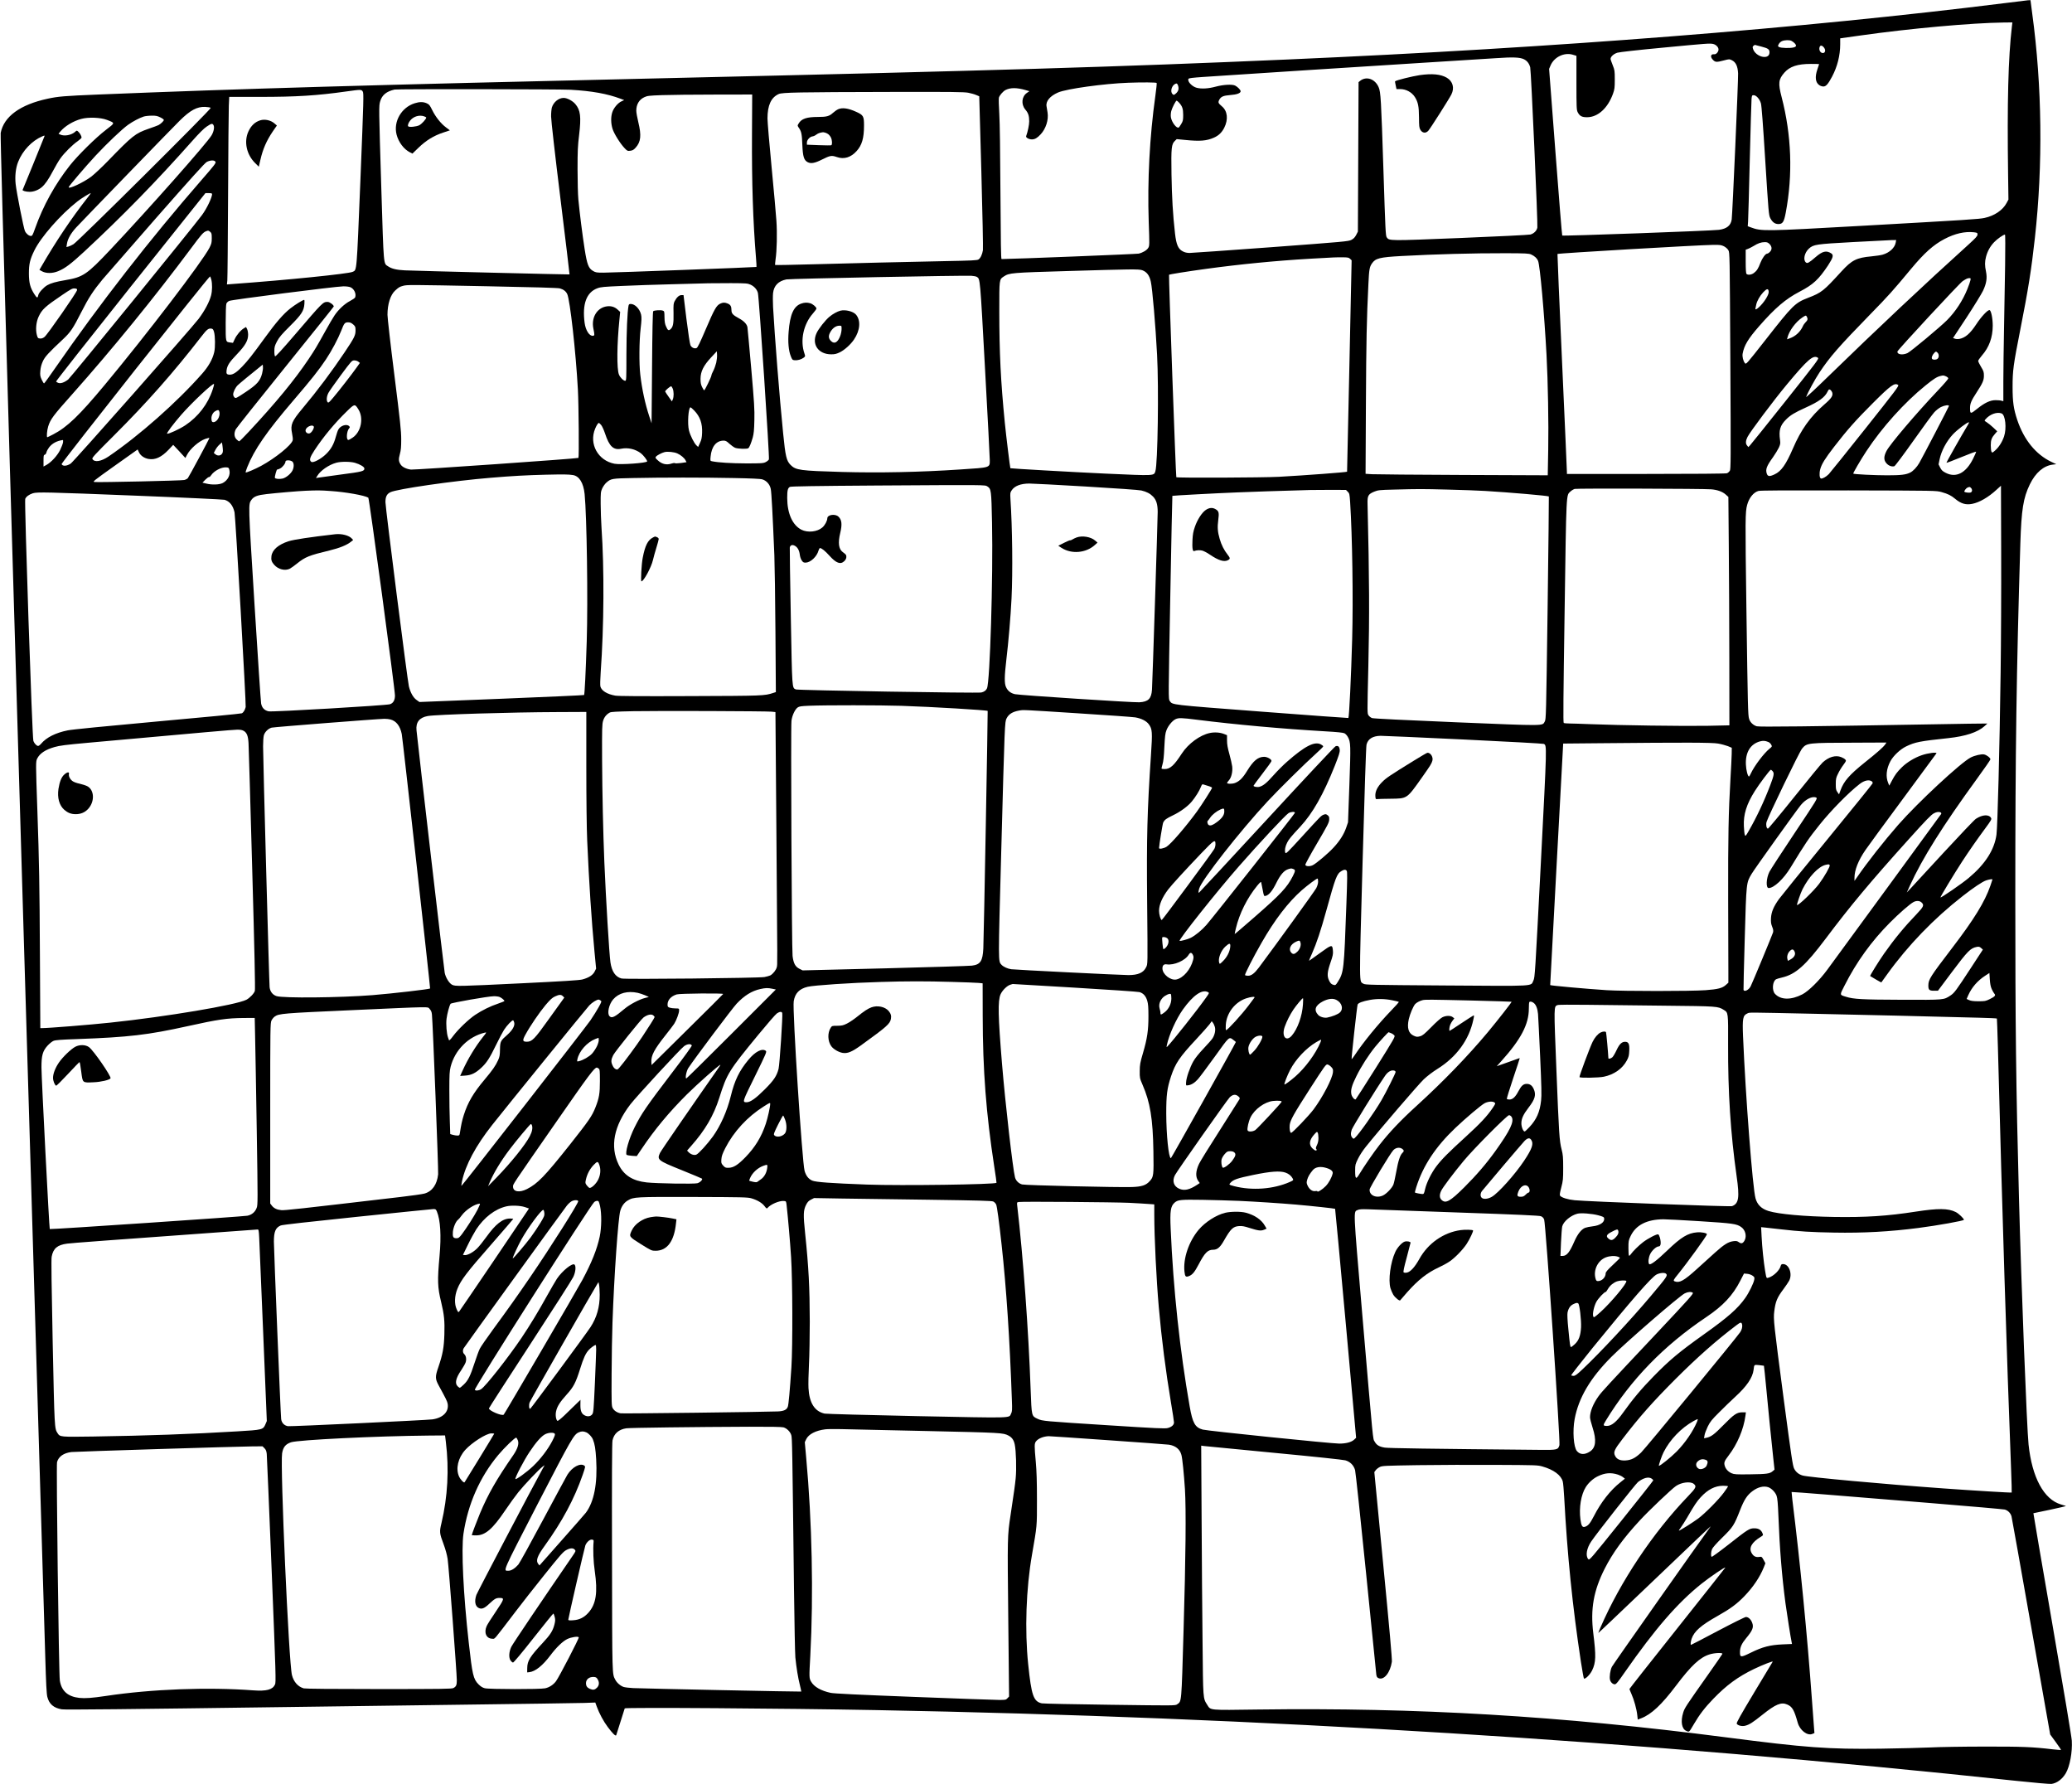 <?xml version="1.0" standalone="no"?>
<!DOCTYPE svg PUBLIC "-//W3C//DTD SVG 20010904//EN"
 "http://www.w3.org/TR/2001/REC-SVG-20010904/DTD/svg10.dtd">
<svg version="1.0" xmlns="http://www.w3.org/2000/svg"
 width="3048pt" height="2624pt" viewBox="0 0 3048 2624"
 preserveAspectRatio="xMidYMid meet">
<g transform="translate(0,2624) scale(0.1,-0.1)"
fill="#000000" stroke="none">
<path d="M29490 26194 c-2968 -371 -6591 -656 -10550 -829 -2471 -108 -4337
-164 -9160 -275 -4401 -101 -6210 -154 -8330 -240 -507 -21 -593 -28 -750 -62
-404 -87 -643 -262 -690 -503 -10 -55 154 -5663 656 -22420 11 -381 19 -536
30 -580 26 -106 94 -165 214 -184 47 -8 946 1 3335 34 1799 24 3477 47 3730
50 253 3 532 8 621 10 l161 6 23 -63 c34 -95 98 -214 161 -298 71 -95 116
-139 124 -119 9 26 125 390 125 394 0 16 2355 0 3685 -25 5634 -104 11282
-454 16785 -1041 265 -28 494 -48 518 -45 80 11 158 69 210 156 60 102 99 311
89 480 -3 56 -125 784 -287 1720 -154 892 -280 1623 -278 1625 2 1 113 24 248
52 135 28 238 53 230 55 -8 3 -41 13 -72 22 -251 73 -426 396 -477 881 -26
245 -106 2312 -141 3620 -44 1659 -54 2529 -54 4460 0 2112 17 3291 74 5170
16 502 43 672 140 872 84 172 202 273 337 290 l52 6 -72 34 c-230 110 -404
325 -502 616 -54 163 -69 264 -69 487 0 242 11 322 114 845 116 586 163 882
214 1345 120 1077 106 2237 -39 3300 -14 102 -25 188 -25 193 0 9 18 11 -380
-39z m106 -341 c-54 -460 -71 -1115 -56 -2188 l5 -360 -27 -50 c-55 -105 -179
-189 -324 -220 -84 -18 -221 -27 -1804 -116 -1445 -81 -1476 -82 -1637 -22
l-43 16 5 71 c3 39 14 449 25 911 12 462 23 864 26 893 5 48 8 52 31 52 38 0
89 -57 107 -121 10 -37 30 -299 64 -846 48 -762 51 -795 73 -840 31 -60 68
-88 120 -88 63 0 82 30 108 167 106 563 85 1139 -60 1698 -54 208 -48 261 41
363 79 89 192 127 388 127 67 0 122 -1 122 -3 0 -2 -11 -36 -25 -75 -40 -116
-30 -197 30 -236 15 -10 40 -18 57 -18 38 -1 69 33 128 144 78 147 120 313
120 477 l0 87 298 42 c727 103 1635 185 2111 191 l124 1 -7 -57z m-3243 -214
c36 -19 67 -51 67 -70 0 -13 -12 -21 -37 -27 -52 -13 -183 -9 -211 6 -21 12
-21 14 -6 43 8 17 30 37 47 44 39 17 111 19 140 4z m-1154 -45 c43 -9 81 -47
81 -82 0 -35 -35 -74 -63 -70 -53 6 -63 -38 -18 -83 35 -35 52 -36 158 -8 80
21 82 21 120 3 58 -29 86 -88 91 -194 4 -87 -83 -2070 -94 -2148 -13 -88 -71
-136 -186 -152 -97 -14 -2298 -94 -2307 -84 -4 5 -49 559 -100 1230 l-93 1221
22 52 c53 122 199 193 324 157 l56 -17 0 -397 c0 -358 2 -400 18 -431 29 -58
63 -76 141 -75 157 1 303 134 379 346 23 65 26 87 26 208 0 125 -2 140 -28
205 -15 39 -30 79 -33 91 -8 33 40 81 100 99 31 9 303 40 667 74 648 62 689
65 739 55z m711 -39 c98 -25 120 -40 120 -83 0 -38 -18 -61 -54 -68 -71 -13
-164 44 -187 113 -10 32 -9 38 7 50 10 7 18 13 18 13 1 0 44 -11 96 -25z m923
-17 c27 -36 17 -78 -18 -78 -34 0 -59 40 -50 80 8 39 38 38 68 -2z m-4416
-169 c47 -23 77 -61 93 -119 13 -48 114 -2310 105 -2356 -8 -47 -51 -89 -102
-103 -23 -6 -484 -29 -1026 -51 -1065 -43 -1050 -43 -1088 10 -16 23 -20 108
-48 980 -34 1056 -40 1156 -71 1228 -53 122 -181 166 -272 93 l-23 -19 -5
-1099 -5 -1099 -25 -49 c-20 -37 -37 -55 -71 -73 -44 -22 -95 -27 -1185 -108
-626 -46 -1164 -84 -1194 -84 -38 0 -70 7 -100 23 -68 34 -96 97 -115 262 -32
283 -46 526 -52 870 -6 396 -1 445 52 495 l25 24 123 -12 c218 -22 316 -14
423 33 71 31 118 77 153 146 62 123 48 247 -34 315 -54 46 -59 57 -40 95 25
48 60 63 161 71 98 7 154 27 154 56 0 20 -41 62 -80 83 -43 22 -173 15 -285
-15 -111 -30 -213 -36 -285 -16 -55 15 -120 76 -120 113 0 33 -29 29 550 67
256 17 807 53 1225 80 418 27 1161 74 1650 105 490 30 982 62 1095 69 256 18
356 14 417 -15z m-5402 -349 c3 -5 -5 -89 -19 -187 -85 -605 -118 -1250 -98
-1854 12 -335 12 -353 -6 -383 -21 -36 -79 -71 -142 -86 -31 -7 -1840 -79
-2017 -80 -8 0 -12 243 -16 963 -3 612 -9 1039 -17 1173 -7 116 -10 222 -6
237 8 33 60 93 97 113 72 37 166 37 297 -1 l55 -16 -35 -24 c-79 -53 -90 -169
-25 -246 43 -50 57 -92 57 -174 0 -51 -22 -156 -45 -217 -8 -21 40 -48 85 -48
43 0 79 21 129 75 77 83 118 213 101 320 -5 28 -12 69 -15 92 -13 75 52 152
170 203 125 54 676 130 1030 143 206 8 414 6 420 -3z m320 -97 c-3 -18 -19
-43 -37 -58 -29 -24 -32 -25 -49 -9 -40 36 -12 132 45 153 17 7 23 3 34 -23 7
-17 11 -45 7 -63z m-8940 -3 c311 -18 536 -58 734 -132 l53 -20 -39 -18 c-53
-23 -116 -98 -136 -161 -23 -69 -21 -163 3 -242 22 -72 113 -218 178 -286 39
-41 44 -43 84 -38 34 4 51 14 80 47 75 84 85 179 38 372 -16 67 -30 143 -30
169 0 93 41 163 117 199 44 21 68 24 263 31 118 4 465 8 770 8 l555 1 -3 -587
c-4 -705 15 -1284 59 -1816 6 -71 9 -131 7 -133 -6 -5 -2109 -84 -2249 -84
-102 0 -116 2 -155 25 -67 39 -88 94 -124 323 -33 211 -72 521 -92 727 -7 73
-12 268 -12 445 0 268 3 343 23 505 32 268 20 366 -56 455 -41 48 -121 90
-171 90 -75 0 -150 -62 -174 -142 -6 -24 -12 -83 -11 -133 0 -51 59 -572 137
-1204 75 -612 136 -1115 134 -1117 -4 -3 -2260 52 -2423 60 -120 6 -193 23
-246 59 -69 45 -64 -13 -99 1122 -38 1237 -38 1233 -17 1306 27 92 94 146 212
172 41 9 2426 6 2590 -3z m-3059 -26 c16 -24 14 -99 -34 -1296 -57 -1392 -51
-1326 -115 -1356 -60 -29 -969 -121 -1756 -178 l-93 -7 6 59 c3 33 8 595 11
1249 3 655 8 1249 11 1320 l6 130 452 0 c535 0 840 19 1271 80 217 30 221 30
241 -1z m8908 -18 c41 -8 94 -23 118 -34 l43 -18 31 -1108 c17 -614 27 -1129
23 -1156 -10 -63 -36 -117 -65 -136 -19 -13 -102 -17 -481 -24 -679 -14 -1268
-28 -1921 -46 -321 -9 -586 -14 -589 -11 -3 4 0 41 6 84 19 125 25 384 12 568
-6 94 -38 450 -71 791 -33 342 -60 663 -60 712 0 193 53 309 165 359 53 24
282 28 1657 31 886 2 1068 0 1132 -12z m3098 -143 c50 -54 63 -92 63 -183 0
-75 -3 -91 -28 -132 -15 -26 -32 -50 -37 -53 -31 -19 -105 78 -116 152 -4 26
-1 63 6 91 14 50 66 152 79 152 4 0 19 -12 33 -27z m-14242 -79 c14 -14 -1954
-1968 -2020 -2006 -25 -15 -58 -30 -74 -34 l-29 -7 8 49 c10 69 58 154 134
237 82 89 1426 1476 1524 1572 157 155 255 207 374 203 40 -2 77 -8 83 -14z
m-742 -140 c29 -14 52 -31 52 -38 0 -15 -46 -59 -79 -76 -14 -7 -79 -31 -146
-54 -195 -68 -235 -99 -600 -476 -88 -91 -198 -193 -243 -228 -115 -86 -333
-188 -332 -155 1 15 246 302 397 465 170 182 386 387 476 452 70 50 171 103
231 122 23 7 75 13 117 13 62 1 84 -4 127 -25z m-785 -37 c123 -48 124 -40
-16 -148 -147 -112 -412 -374 -527 -519 -220 -278 -396 -596 -515 -932 -33
-94 -41 -108 -60 -108 -30 0 -69 32 -88 72 -20 42 -124 571 -137 693 -12 116
1 235 37 325 65 165 204 311 355 375 37 15 38 15 29 -7 -28 -73 -314 -774
-318 -780 -8 -13 50 -29 104 -29 58 0 127 26 176 67 50 42 100 114 167 241 34
65 82 147 108 183 57 81 179 202 255 254 31 22 57 46 57 53 0 21 -25 66 -49
87 -21 19 -22 19 -44 -1 -54 -50 -159 -70 -221 -42 l-25 12 28 34 c65 78 187
152 305 184 106 29 285 22 379 -14z m1568 -78 c16 -30 3 -95 -28 -148 -68
-116 -919 -1077 -1489 -1682 -347 -368 -402 -405 -664 -449 -140 -24 -212 -44
-266 -75 -54 -32 -123 -108 -131 -145 -9 -48 -20 -45 -57 13 -62 96 -80 166
-81 302 0 142 15 208 80 341 95 196 387 529 634 722 51 41 182 122 196 122 3
0 -20 -33 -51 -72 -232 -295 -467 -646 -677 -1010 l-27 -47 42 -23 c60 -31
152 -30 234 4 99 40 188 107 379 284 571 530 1064 1035 1593 1631 102 115 172
185 213 212 70 47 84 49 100 20z m29 -539 c9 -17 -16 -50 -201 -262 -763 -876
-1502 -1825 -2160 -2775 -83 -120 -155 -220 -160 -221 -5 -2 -21 22 -35 53
-23 51 -26 66 -21 130 4 50 15 92 36 139 31 70 83 126 302 331 107 101 142
152 268 400 104 205 172 309 309 475 44 52 397 457 785 900 523 595 718 811
748 828 54 28 114 30 129 2z m-50 -473 c0 -51 -79 -216 -149 -310 -136 -184
-1930 -2388 -1968 -2418 -56 -44 -111 -63 -146 -50 -14 5 -28 14 -32 20 -3 6
490 632 1095 1391 l1102 1380 49 0 c34 0 49 -4 49 -13z m-29 -556 c21 -17 24
-27 24 -94 0 -66 -4 -82 -35 -143 -105 -203 -918 -1268 -1539 -2014 -377 -453
-552 -621 -758 -728 -44 -23 -84 -42 -87 -42 -13 0 -5 102 13 159 33 105 71
157 356 476 585 657 1213 1428 1747 2145 151 204 177 232 218 249 34 13 35 13
61 -8z m25947 -7 c48 -6 52 -9 52 -33 0 -22 -25 -50 -132 -147 -637 -575
-1343 -1239 -2071 -1947 -180 -176 -323 -308 -318 -295 28 74 129 258 198 363
152 228 283 378 742 849 273 279 336 350 603 671 197 237 330 355 492 440 154
81 301 114 434 99z m458 -486 c-4 -249 -11 -669 -16 -933 -5 -264 -10 -612
-10 -773 l0 -292 -27 7 c-16 5 -55 8 -88 8 -79 0 -163 -40 -274 -130 -94 -76
-101 -75 -101 15 0 65 19 110 95 226 91 139 109 181 109 249 0 53 -4 68 -42
130 -23 38 -42 77 -42 87 0 9 25 45 55 80 106 121 158 265 159 438 0 112 -25
230 -49 230 -29 0 -123 -101 -192 -207 -92 -140 -163 -201 -253 -218 -20 -3
-47 -2 -62 4 l-28 10 201 305 c110 168 217 343 239 388 52 109 64 189 45 283
-19 89 -19 146 0 218 22 83 60 153 119 215 45 48 136 112 160 112 5 0 6 -184
2 -452z m-1609 336 c-13 -77 -91 -150 -192 -179 -27 -8 -102 -19 -165 -25
-219 -20 -289 -55 -440 -220 -266 -291 -293 -313 -490 -389 -196 -76 -227
-107 -625 -615 -289 -368 -289 -368 -307 -346 -25 31 -41 97 -33 139 21 119
80 218 241 402 236 270 392 403 596 509 200 104 281 179 420 388 74 114 84
151 46 176 -72 46 -128 33 -231 -56 -96 -83 -120 -96 -141 -78 -45 37 -22 144
44 204 68 61 102 66 650 96 272 15 526 28 564 29 l69 1 -6 -36z m-1856 -23
c37 -38 39 -82 4 -116 -13 -14 -31 -25 -39 -25 -25 0 -72 -65 -100 -136 -32
-85 -53 -117 -96 -149 -36 -27 -88 -33 -108 -13 -8 8 -12 64 -12 184 l0 172
31 11 c17 6 54 25 83 42 67 42 112 57 164 58 35 1 49 -5 73 -28z m-671 -33
c26 -14 53 -37 65 -58 20 -35 20 -55 29 -1628 8 -1478 7 -1594 -8 -1617 -10
-14 -28 -30 -42 -35 -16 -6 -474 -10 -1190 -10 l-1164 0 0 23 c1 12 -32 739
-71 1614 -40 876 -70 1595 -68 1598 12 11 2066 131 2294 134 97 1 116 -2 155
-21z m-2835 -121 c50 -23 84 -54 100 -92 29 -66 92 -775 125 -1385 21 -389 32
-1012 25 -1388 l-7 -382 -1247 5 c-685 3 -1288 8 -1340 11 l-93 6 5 1022 c5
942 11 1251 37 1776 10 207 16 244 52 296 52 76 112 91 435 109 505 27 1042
42 1533 41 299 -1 339 -3 375 -19z m-2664 -64 l22 -21 -33 -1554 c-18 -854
-34 -1554 -34 -1555 -5 -8 -618 -54 -1001 -75 -249 -13 -1498 -18 -1511 -6 -7
8 -114 2969 -107 2977 5 7 262 48 538 86 504 69 1025 120 1535 150 361 21 393
22 487 21 70 -1 86 -4 104 -23z m-3058 -167 c66 -24 106 -76 126 -168 23 -101
70 -653 92 -1073 26 -486 10 -1611 -25 -1715 -22 -69 -1 -68 -736 -35 -474 22
-1392 74 -1397 79 -5 5 -63 481 -82 671 -60 607 -81 1033 -81 1643 0 471 -2
461 68 507 78 52 113 55 937 79 939 28 1048 30 1098 12z m-2433 -98 c49 -31
47 -7 120 -1350 39 -700 70 -1305 70 -1344 0 -114 14 -109 -430 -138 -594 -40
-1196 -52 -1740 -37 -625 18 -682 26 -760 103 -61 62 -76 124 -110 468 -53
526 -124 1424 -148 1855 -4 77 -4 169 0 205 13 110 77 176 196 201 54 11 2610
61 2724 53 32 -2 67 -9 78 -16z m-11261 -42 c15 -63 14 -161 -4 -231 -24 -94
-97 -230 -184 -345 -107 -141 -1837 -2098 -1880 -2127 -58 -39 -121 -43 -135
-8 -6 17 2170 2768 2184 2760 4 -2 13 -25 19 -49z m25877 -7 c-3 -18 -24 -77
-46 -132 -68 -168 -173 -329 -299 -456 -101 -101 -536 -464 -582 -484 -73 -33
-154 -20 -147 24 4 23 916 1007 960 1035 55 36 72 43 97 44 21 0 23 -3 17 -31z
m-17946 -65 c55 -25 96 -71 109 -122 17 -62 173 -2424 162 -2448 -5 -11 -26
-29 -48 -40 -34 -17 -62 -19 -288 -19 -219 1 -405 12 -499 31 -29 6 -29 6 -23
68 14 150 84 236 192 236 29 0 46 -9 84 -45 26 -24 64 -51 84 -60 38 -16 173
-21 194 -7 16 10 41 70 66 157 15 55 21 110 24 255 4 163 -2 254 -46 760 -28
316 -53 590 -56 608 -8 46 -54 93 -127 132 -87 47 -108 70 -108 120 0 54 -14
79 -55 96 -44 18 -69 18 -111 -2 -55 -26 -87 -83 -210 -371 -89 -208 -122
-277 -138 -282 -32 -12 -73 7 -89 42 -9 19 -33 178 -59 385 l-43 352 -31 0
c-34 0 -69 -32 -100 -90 -16 -30 -19 -54 -16 -173 3 -154 -6 -202 -42 -236
-30 -28 -42 -22 -68 38 -16 34 -22 68 -23 135 -1 85 -2 90 -25 98 -30 12 -127
5 -141 -9 -7 -7 -13 -286 -17 -829 l-7 -819 -33 100 c-61 183 -108 399 -133
615 -19 160 -16 497 5 677 14 122 16 163 7 205 -19 84 -89 158 -153 158 -21 0
-28 -6 -32 -27 -18 -92 -30 -386 -31 -720 0 -351 -1 -383 -17 -383 -27 0 -75
47 -93 92 -33 80 -30 443 7 807 l11 114 -36 33 c-48 45 -107 60 -176 46 -135
-28 -214 -168 -182 -324 19 -94 19 -103 -5 -106 -53 -8 -109 79 -124 191 -36
275 27 447 186 507 52 20 93 23 364 35 168 8 501 19 740 25 239 6 478 12 530
14 52 1 203 2 335 2 222 -1 243 -3 285 -22z m-3860 -24 c669 -13 1029 -23
1055 -31 54 -15 89 -42 109 -83 41 -87 127 -852 157 -1406 12 -226 18 -994 8
-1004 -11 -11 -2401 -177 -2463 -172 -65 7 -128 37 -152 74 -31 47 -33 77 -12
154 16 58 20 103 20 218 0 123 -15 265 -101 948 -56 442 -101 840 -101 883 0
155 43 292 112 355 53 49 67 57 116 70 62 17 78 17 1252 -6z m-2025 -14 c55
-24 89 -97 69 -150 -3 -9 -38 -33 -76 -53 -79 -41 -167 -123 -226 -210 -23
-33 -86 -141 -140 -239 -128 -230 -144 -258 -243 -406 -204 -304 -481 -641
-877 -1065 -73 -79 -138 -143 -143 -143 -6 0 -24 13 -40 29 -35 36 -39 92 -10
149 11 20 339 433 730 917 391 484 711 884 711 888 0 22 -60 67 -90 67 -69 0
-70 -1 -474 -473 -206 -240 -293 -334 -300 -327 -6 6 -11 41 -10 78 0 58 5 77
39 142 33 61 67 102 191 225 169 168 205 223 212 327 3 32 1 58 -3 58 -20 0
-131 -69 -203 -125 -104 -82 -212 -207 -374 -430 -188 -259 -252 -340 -337
-428 -80 -83 -132 -117 -178 -117 -47 0 -57 13 -50 64 10 72 40 119 153 237
123 129 164 201 164 287 0 29 -7 66 -15 83 l-16 30 -30 -18 c-48 -28 -108 -99
-136 -160 l-26 -55 -39 5 c-70 9 -68 1 -68 288 0 143 4 269 10 283 5 15 24 33
42 41 38 18 1561 212 1676 214 43 1 87 -5 107 -13z m-4021 -41 c0 -29 -438
-659 -479 -690 -24 -19 -43 -25 -67 -23 -30 3 -34 7 -46 53 -21 79 -10 192 26
268 50 107 94 148 350 321 126 85 148 97 180 94 30 -2 37 -7 36 -23z m24884
-22 c2 -24 -8 -51 -38 -102 -57 -96 -173 -202 -156 -143 2 9 8 33 11 52 11 55
53 128 103 182 52 55 75 59 80 11z m562 -372 c16 -31 12 -51 -18 -79 -15 -15
-33 -40 -40 -57 -36 -82 -109 -151 -193 -180 l-41 -15 7 28 c24 97 121 228
215 291 54 36 56 37 70 12z m-21385 -112 c32 -29 35 -35 35 -89 0 -72 -18
-108 -160 -320 -189 -282 -399 -563 -619 -825 -159 -190 -181 -242 -155 -367
9 -42 14 -88 10 -102 -18 -72 -256 -264 -466 -378 -89 -48 -219 -103 -226 -96
-3 3 7 37 22 75 103 259 284 522 679 983 265 309 379 453 480 605 86 129 179
305 226 425 41 107 52 120 100 120 29 0 47 -8 74 -31z m-2047 -109 c18 -59 20
-230 3 -300 -25 -106 -85 -211 -178 -316 -371 -421 -926 -911 -1376 -1217
-111 -75 -209 -90 -238 -36 -8 16 34 62 314 341 495 494 877 927 1290 1460 78
101 101 120 142 116 25 -3 31 -9 43 -48z m7388 -454 c-9 -36 -28 -90 -43 -119
-16 -28 -28 -60 -28 -69 -1 -21 -96 -218 -106 -218 -4 0 -18 21 -31 48 -18 37
-23 63 -23 123 1 106 44 193 157 314 l83 89 3 -51 c2 -28 -4 -81 -12 -117z
m17966 147 c22 -20 24 -66 2 -87 -18 -19 -65 -21 -81 -5 -14 14 -1 55 29 87
26 26 26 27 50 5z m-1758 -76 c16 -12 -29 -71 -479 -637 -274 -344 -508 -636
-522 -650 l-24 -25 -20 25 c-23 27 -20 70 8 125 43 82 380 532 577 769 313
376 391 443 460 393z m-21473 -56 l23 -18 -49 -69 c-67 -95 -259 -342 -343
-441 -62 -73 -71 -81 -83 -67 -20 24 -15 84 12 136 13 25 96 143 184 262 157
211 161 215 196 216 21 0 47 -8 60 -19z m-1416 -176 c-29 -108 -73 -158 -239
-269 -142 -95 -148 -97 -167 -80 -10 9 -19 29 -19 43 1 37 32 101 66 135 23
23 201 170 344 284 l25 20 3 -36 c2 -20 -4 -64 -13 -97z m24770 -39 c20 -9 35
-22 35 -31 0 -9 -67 -87 -149 -173 -323 -341 -712 -798 -761 -896 -41 -81 -41
-133 1 -180 31 -36 80 -53 116 -42 11 4 136 171 279 373 142 202 281 390 307
419 26 29 71 64 99 78 52 26 118 35 118 16 0 -9 -385 -748 -437 -839 -35 -61
-90 -119 -132 -140 -63 -32 -137 -41 -339 -41 -182 0 -491 15 -500 25 -6 5
111 206 193 330 232 352 561 717 871 967 121 98 166 126 219 139 44 10 43 10
80 -5z m-25496 -193 c-70 -215 -213 -401 -404 -528 -83 -55 -245 -130 -267
-123 -13 5 93 146 208 278 156 179 473 477 482 452 2 -7 -6 -42 -19 -79z
m24794 65 c15 -12 -41 -85 -484 -643 -275 -346 -517 -647 -536 -667 -40 -41
-97 -72 -117 -65 -21 8 -26 73 -10 135 20 76 70 157 206 333 187 242 319 392
567 639 265 265 322 306 374 268z m-18027 -53 c17 -42 18 -119 1 -159 l-13
-29 -47 66 c-26 36 -49 72 -52 79 -4 12 69 76 88 77 4 1 15 -15 23 -34z
m17055 -52 c18 -49 -5 -87 -115 -182 -208 -181 -343 -371 -462 -648 -102 -235
-171 -334 -269 -379 -74 -35 -101 -32 -115 11 -21 62 -2 112 92 242 32 45 70
108 85 139 22 49 25 63 18 113 -20 141 1 214 87 300 64 65 127 103 284 174
206 93 289 154 331 243 14 28 19 31 35 23 10 -6 23 -22 29 -36z m-21678 -255
c80 -129 38 -332 -87 -415 -26 -18 -54 -33 -62 -33 -34 0 -25 130 12 171 13
15 13 19 -1 33 -37 36 -129 6 -159 -53 -9 -16 -25 -64 -37 -108 -30 -110 -71
-182 -145 -253 -72 -70 -186 -130 -213 -113 -36 23 -25 65 47 174 131 198 294
395 476 572 113 110 116 111 169 25z m4939 -15 c86 -89 122 -190 116 -330 -3
-70 -9 -100 -31 -147 l-27 -59 -25 23 c-34 32 -91 144 -110 220 -25 98 -9 340
23 340 4 0 29 -21 54 -47z m-6988 -9 c21 -55 -15 -140 -67 -159 -34 -11 -47 3
-47 53 0 44 24 88 58 106 35 20 48 20 56 0z m26220 -34 c56 -21 77 -219 36
-340 -27 -79 -74 -154 -130 -204 -40 -36 -44 -37 -54 -20 -6 11 -11 53 -11 94
0 81 13 114 65 173 l30 34 -58 55 c-31 29 -74 64 -95 77 -37 23 -38 24 -20 44
63 75 169 113 237 87z m-492 -162 c-104 -173 -323 -560 -319 -564 2 -3 102 35
221 84 119 49 216 85 216 78 0 -6 -20 -52 -45 -102 -105 -211 -250 -286 -402
-208 -46 23 -62 38 -82 77 l-24 48 16 77 c26 123 102 264 194 363 67 71 209
179 236 179 5 0 0 -15 -11 -32z m-20109 -8 c14 -16 40 -73 58 -127 62 -189
124 -246 238 -222 98 20 207 -5 289 -67 37 -29 92 -100 92 -119 0 -24 -392
-52 -480 -35 -243 46 -379 292 -285 516 20 49 43 84 54 84 5 0 20 -13 34 -30z
m-4227 -24 c7 -17 -17 -65 -44 -89 -38 -34 -96 9 -72 52 23 45 103 70 116 37z
m-1536 -169 c0 -10 -304 -575 -317 -589 -9 -10 -32 -22 -52 -27 -36 -10 -1240
-36 -1315 -30 -39 4 -36 6 295 242 l334 237 19 -41 c23 -49 75 -86 139 -98 99
-18 191 24 297 135 l68 72 90 -96 89 -97 23 44 c45 89 172 201 268 236 36 13
62 18 62 12z m-2153 -64 c-4 -21 -23 -71 -43 -112 -41 -82 -131 -180 -202
-219 l-42 -23 0 84 c0 74 2 85 18 90 11 2 21 17 25 34 3 17 21 50 39 74 46 59
115 96 202 108 5 0 6 -16 3 -36z m2352 -120 c2 -63 -61 -94 -110 -54 l-24 20
24 46 c13 25 40 60 60 77 l36 32 7 -45 c3 -24 7 -59 7 -76z m6684 -41 c52 -23
103 -66 122 -102 l14 -27 -81 -12 c-46 -6 -86 -7 -91 -2 -4 4 -24 2 -45 -5
-74 -26 -145 -11 -205 46 -37 33 -40 40 -27 55 16 20 83 55 125 66 44 12 141
2 188 -19z m-5665 -118 c27 -19 30 -79 6 -130 -24 -51 -98 -111 -148 -122 -48
-10 -103 -5 -112 10 -7 11 26 131 34 123 2 -2 21 5 42 15 38 20 80 74 80 104
0 21 67 22 98 0z m923 -20 c73 -21 139 -60 139 -83 0 -41 -27 -48 -350 -90
-173 -23 -325 -44 -338 -47 l-24 -5 19 32 c45 77 169 164 280 194 68 19 208
18 274 -1z m-1847 -106 c18 -72 -22 -151 -97 -191 -50 -26 -160 -30 -245 -8
l-54 13 42 43 c24 24 48 41 54 39 6 -2 20 9 31 26 43 64 148 121 220 117 37
-2 41 -5 49 -39z m5052 -74 c95 -14 157 -115 174 -280 32 -322 50 -1570 31
-2164 -14 -450 -31 -783 -39 -791 -4 -4 -550 -28 -1214 -55 l-1208 -48 -42 30
c-49 34 -90 107 -113 199 -21 86 -345 2630 -345 2710 0 80 19 119 72 146 92
47 927 168 1478 213 309 26 522 38 810 45 266 6 330 5 396 -5z m2364 -44 c261
-5 398 -11 425 -20 62 -19 110 -75 123 -140 11 -51 28 -377 53 -975 5 -137 13
-647 16 -1131 l6 -882 -37 -12 c-130 -43 -143 -43 -1226 -47 -736 -3 -1054 -1
-1100 7 -119 21 -201 71 -218 134 -5 18 -3 105 4 206 49 680 54 1528 12 2135
-6 94 -12 249 -12 345 -1 164 1 178 23 228 13 28 40 66 59 83 69 61 81 63 392
69 430 9 1049 9 1480 0z m5185 -125 c439 -26 783 -50 815 -58 78 -19 128 -45
172 -90 48 -50 68 -115 68 -226 0 -110 -77 -2511 -84 -2614 -9 -133 -54 -177
-185 -185 -91 -5 -1753 103 -1829 119 -62 13 -108 48 -133 104 -26 56 -24 158
5 406 31 256 63 633 76 898 19 385 12 1044 -16 1461 -5 89 -4 97 18 129 43 65
132 99 258 100 41 0 417 -19 835 -44z m-1451 2 c57 -38 59 -52 69 -532 17
-803 -30 -2341 -74 -2438 -14 -31 -42 -52 -84 -61 -54 -12 -2700 32 -2728 45
-57 26 -54 -7 -74 1069 -10 547 -17 1005 -15 1018 7 35 36 46 72 27 41 -21 67
-66 75 -130 3 -30 16 -69 29 -87 19 -28 28 -33 59 -32 71 2 164 90 187 176 6
21 16 38 22 38 24 0 76 -42 140 -113 99 -110 163 -133 219 -78 19 20 29 40 29
60 0 31 -3 35 -54 73 -59 44 -71 135 -36 280 31 129 23 196 -28 242 -50 44
-162 26 -162 -27 -1 -37 -35 -101 -73 -134 -74 -65 -215 -80 -308 -33 -132 68
-208 239 -209 467 0 112 8 146 40 163 16 8 370 14 1283 20 1614 10 1586 10
1621 -13z m14906 -2737 c-15 -1127 -45 -2260 -61 -2384 -30 -222 -165 -434
-408 -637 -97 -82 -408 -296 -416 -287 -6 5 200 345 319 528 106 162 216 320
343 492 81 110 93 130 83 147 -30 57 -126 53 -224 -11 -20 -12 -235 -238 -479
-502 -243 -263 -463 -502 -489 -530 l-48 -51 45 100 c183 402 484 881 987
1572 109 149 198 278 198 286 0 22 -56 65 -94 72 -39 8 -137 -15 -196 -45
-145 -74 -777 -661 -1066 -990 -209 -239 -455 -551 -606 -771 l-38 -54 0 45
c0 114 56 256 162 410 35 52 283 390 550 751 267 361 489 662 493 669 14 23
-122 6 -217 -27 -104 -36 -215 -103 -289 -175 -70 -68 -103 -112 -149 -200
l-38 -72 -16 39 c-39 92 -27 209 32 319 43 81 145 177 232 219 133 64 202 77
622 122 252 27 431 86 531 176 l42 38 -65 0 c-36 1 -310 -4 -610 -9 -1961 -34
-2676 -42 -2717 -31 -51 14 -99 59 -113 109 -17 54 -19 154 -40 1632 -18 1314
-17 1410 11 1514 28 104 93 185 166 206 27 8 409 10 1328 8 1289 -3 1290 -3
1367 -25 93 -26 141 -50 198 -98 86 -72 157 -93 250 -75 107 20 240 97 360
208 l65 59 3 -986 c2 -542 -2 -1335 -8 -1761z m-436 2714 c20 -19 21 -48 2
-63 -13 -11 -76 -7 -98 6 -12 6 23 54 46 63 30 12 33 12 50 -6z m-3819 -20
c90 -8 162 -34 209 -75 l41 -37 6 -713 c4 -393 7 -1149 8 -1680 l1 -966 -327
-7 c-340 -6 -1302 7 -1713 24 -129 5 -269 10 -310 10 -41 0 -80 4 -87 8 -9 6
-6 378 13 1637 26 1789 22 1707 86 1767 16 15 44 32 62 38 32 9 1895 4 2011
-6z m-3875 -4 c206 -5 454 -14 550 -20 350 -21 923 -70 934 -81 2 -2 -6 -740
-18 -1640 -22 -1589 -23 -1637 -42 -1670 -39 -67 32 -66 -1304 -11 -767 32
-1217 54 -1237 62 -17 6 -40 24 -50 38 -21 31 -21 16 -4 732 17 733 15 1267
-12 2382 -3 118 10 141 99 178 55 22 75 25 289 30 371 10 402 10 795 0z
m-1474 -31 c25 -25 27 -35 35 -155 32 -496 46 -1416 30 -2009 -15 -545 -44
-1151 -56 -1164 -2 -2 -575 40 -1272 93 -1363 104 -1313 98 -1356 158 -20 26
-20 37 8 1520 15 821 29 1494 31 1496 3 4 627 38 959 51 210 9 573 21 1070 35
55 1 196 2 312 2 l213 -1 26 -26z m-14961 10 c215 -14 499 -64 553 -98 14 -8
392 -2818 392 -2909 0 -70 -26 -114 -75 -129 -63 -18 -1731 -116 -1784 -104
-61 13 -98 52 -110 115 -5 28 -49 683 -97 1454 -94 1510 -93 1473 -44 1543 35
48 87 68 222 83 147 17 473 45 578 49 173 7 213 7 365 -4z m-2850 -69 c688
-27 1267 -55 1288 -60 75 -22 124 -83 147 -184 14 -62 172 -2829 164 -2864
-11 -45 -34 -82 -57 -92 -12 -6 -571 -60 -1242 -120 -759 -69 -1257 -118
-1319 -131 -179 -36 -313 -104 -391 -196 -15 -18 -35 -33 -44 -33 -22 0 -56
36 -70 73 -18 46 -134 3525 -120 3560 14 34 57 65 112 83 66 20 203 17 1532
-36z m11245 -3090 c455 -15 1256 -63 1269 -75 4 -5 -56 -3325 -64 -3494 -9
-184 -43 -237 -167 -252 -40 -5 -617 -23 -1282 -40 l-1209 -30 -46 23 c-62 31
-89 81 -102 190 -12 103 -28 3366 -16 3458 9 77 51 166 90 195 24 17 49 21
170 26 248 10 1051 9 1357 -1z m2596 -110 c428 -27 808 -54 844 -60 89 -15
165 -53 200 -102 51 -70 54 -112 31 -455 -55 -823 -65 -1207 -56 -2158 9 -956
9 -910 -16 -961 -38 -79 -117 -114 -259 -114 -109 0 -1671 78 -1725 86 -54 8
-115 36 -142 65 -50 55 -50 3 -4 1681 51 1889 51 1890 79 1945 32 62 88 96
182 113 68 12 37 13 866 -40z m-4505 24 l56 -6 14 -1752 c16 -2055 16 -1951 6
-1999 -9 -41 -56 -101 -96 -122 -15 -7 -54 -18 -86 -24 -92 -15 -2050 -36
-2103 -21 -88 23 -142 102 -162 236 -18 122 -67 930 -90 1479 -18 448 -30 988
-33 1505 -2 463 0 521 15 570 17 55 49 94 98 121 19 11 103 15 350 20 371 7
1947 1 2031 -7z m-2726 -806 c0 -487 5 -917 13 -1093 27 -618 63 -1166 107
-1630 l24 -250 -22 -44 c-26 -52 -87 -91 -182 -116 -43 -11 -281 -26 -876 -55
-948 -46 -991 -47 -1039 -22 -43 23 -92 102 -108 174 -9 39 -390 3316 -415
3568 -12 119 43 188 166 210 123 22 1237 56 1902 58 l430 2 0 -802z m8984 687
c566 -71 1250 -133 1884 -170 176 -10 266 -19 285 -29 15 -8 37 -31 49 -53 43
-76 44 -118 23 -705 l-20 -551 -28 -82 c-34 -97 -96 -195 -187 -292 -73 -80
-249 -229 -302 -256 -43 -22 -106 -20 -111 5 -2 9 76 152 173 317 155 264 177
306 178 347 2 39 -2 49 -24 66 -21 16 -30 17 -55 8 -40 -15 -45 -21 -317 -319
-224 -245 -241 -262 -250 -240 -12 33 -1 92 28 148 23 47 59 90 193 234 183
198 337 469 507 894 60 153 76 201 73 234 -4 50 -25 68 -62 54 -14 -6 -469
-491 -1012 -1080 -543 -588 -991 -1071 -996 -1073 -11 -5 -10 15 3 61 34 124
604 850 1006 1282 165 177 553 560 703 694 63 57 115 108 115 114 0 7 -16 20
-35 30 -93 48 -235 -25 -497 -255 -55 -48 -143 -136 -197 -197 -103 -116 -152
-156 -209 -172 -33 -9 -87 1 -87 16 0 4 59 83 131 177 72 93 132 177 133 186
2 26 -62 62 -108 62 -91 -1 -157 -56 -250 -206 -63 -104 -113 -154 -179 -179
-43 -16 -117 -15 -117 2 0 3 13 20 29 39 36 41 56 126 47 203 -4 31 -22 112
-41 180 -26 93 -35 144 -35 202 l0 77 -42 17 c-59 24 -142 30 -211 15 -145
-30 -317 -156 -413 -303 -113 -175 -171 -227 -251 -227 -22 0 -42 2 -45 5 -3
3 3 32 13 65 13 42 21 114 27 252 8 159 13 203 31 249 25 65 85 139 133 162
45 22 88 21 317 -8z m-11864 4 c85 -23 141 -96 165 -214 12 -58 422 -3737 417
-3742 -13 -12 -553 -74 -847 -98 -479 -38 -1319 -46 -1413 -14 -57 19 -94 67
-101 131 -7 61 -96 3364 -96 3543 0 66 5 138 11 160 14 50 64 100 115 114 35
9 1541 127 1659 130 28 0 68 -4 90 -10z m-2157 -169 c44 -27 62 -75 68 -179 3
-47 27 -878 54 -1847 34 -1207 46 -1772 39 -1796 -10 -37 -75 -105 -125 -131
-148 -76 -1175 -249 -1999 -336 -309 -33 -910 -81 -1010 -81 l-22 0 -6 1088
c-5 1015 -11 1356 -37 2102 -25 722 -25 731 -2 776 38 75 121 130 255 168 72
21 164 33 485 62 1750 158 2136 192 2197 193 54 1 78 -4 103 -19z m17939 -125
c648 -31 1173 -60 1183 -65 46 -25 47 7 -44 -1760 -84 -1627 -87 -1676 -109
-1720 -43 -88 66 -82 -1284 -73 -1127 8 -1190 9 -1217 26 -64 42 -63 -81 -12
1782 29 1050 51 1707 58 1734 21 84 91 128 207 130 29 1 578 -24 1218 -54z
m4486 -37 c15 -6 34 -23 42 -39 15 -27 14 -29 -25 -60 -82 -66 -223 -253 -273
-361 -12 -27 -25 -48 -28 -48 -18 0 -43 93 -46 175 -9 180 66 303 207 342 46
12 74 11 123 -9z m-739 -23 c47 -8 112 -26 144 -38 l57 -24 -1 -89 c-1 -49 -9
-213 -18 -364 -29 -494 -36 -851 -34 -1775 2 -500 3 -981 3 -1068 l0 -159 -37
-33 c-50 -46 -116 -64 -298 -77 -213 -16 -1211 -16 -1455 0 -309 20 -825 67
-831 75 -1 1 42 801 95 1777 l96 1775 545 5 c1265 12 1642 11 1734 -5z m2457
-14 c-31 -43 -116 -118 -302 -266 -224 -180 -305 -273 -354 -406 l-22 -61 -24
33 c-21 30 -24 45 -24 119 0 75 4 93 33 151 17 37 52 95 78 129 43 59 45 63
28 81 -9 10 -36 26 -60 35 -83 32 -182 3 -272 -79 -25 -23 -214 -253 -420
-510 -206 -257 -380 -466 -386 -464 -21 7 -31 56 -19 100 20 73 485 1036 522
1078 71 84 77 85 784 87 l458 2 -20 -29z m-1656 -391 c27 -29 22 -61 -33 -205
-91 -240 -201 -473 -318 -676 -44 -77 -48 -80 -57 -58 -5 13 -12 71 -14 130
-8 170 39 322 162 517 65 104 222 312 235 312 4 0 15 -9 25 -20z m1463 -153
c7 -6 11 -18 9 -27 -2 -9 -300 -378 -663 -821 -362 -442 -683 -838 -713 -879
-80 -111 -113 -189 -119 -280 -3 -60 0 -85 17 -128 17 -41 19 -61 13 -85 -10
-34 -303 -741 -329 -792 -27 -54 -94 -87 -105 -52 -2 6 6 348 18 759 24 836
22 813 102 948 40 69 658 932 724 1012 71 86 170 134 224 109 24 -11 21 -16
-315 -520 -187 -280 -354 -537 -372 -572 -48 -95 -54 -239 -11 -239 77 0 220
134 321 300 216 355 268 432 427 630 166 208 428 475 590 600 70 55 142 69
182 37z m-9766 -65 c32 -9 58 -22 58 -27 0 -14 -157 -260 -223 -350 -167 -228
-380 -475 -446 -517 -41 -26 -111 -39 -111 -20 1 41 52 357 61 375 22 43 45
59 144 107 110 52 219 133 277 203 54 65 112 158 132 211 14 36 22 46 34 41 9
-3 42 -14 74 -23z m238 -375 c0 -53 -32 -100 -109 -157 -59 -45 -96 -58 -120
-43 -18 11 -27 52 -14 62 4 3 21 24 36 47 29 43 94 95 149 119 52 22 58 20 58
-28z m1038 -22 c-4 -17 -1201 -1533 -1300 -1646 -68 -78 -162 -155 -230 -190
-44 -23 -157 -53 -165 -45 -17 16 544 722 872 1096 280 320 684 754 730 782
37 22 98 25 93 3z m9501 6 c8 -5 10 -14 6 -22 -8 -13 -1476 -2021 -1674 -2289
-116 -158 -275 -315 -367 -363 -166 -86 -319 -84 -403 7 -48 51 -37 186 17
215 10 5 48 17 85 25 202 47 345 175 646 575 356 474 656 834 1217 1456 261
290 333 364 374 385 38 21 77 25 99 11z m-10669 -468 c0 -19 -7 -48 -16 -66
-23 -44 -764 -1047 -774 -1047 -16 0 -40 81 -40 134 0 91 47 200 135 316 53
69 254 288 488 533 190 198 207 209 207 130z m9036 -308 c7 -18 -78 -167 -154
-270 -80 -108 -311 -329 -327 -314 -6 7 52 174 81 232 95 186 233 332 339 358
46 11 55 10 61 -6z m-7892 -55 c34 -12 33 -27 -5 -103 -85 -168 -179 -268
-569 -608 -156 -136 -285 -247 -287 -245 -1 1 6 38 17 82 52 220 167 449 315
630 42 50 55 61 58 47 3 -10 13 -60 22 -111 18 -93 18 -93 44 -87 48 12 100
75 157 192 59 120 115 184 178 202 42 12 41 12 70 1z m786 -25 c11 -13 10
-104 -4 -493 -35 -977 -38 -1002 -128 -1145 -27 -43 -34 -48 -57 -42 -36 9
-51 24 -72 70 -29 63 -24 122 22 256 35 100 41 129 37 175 -8 98 -13 97 -191
-32 -86 -63 -159 -114 -161 -114 -2 0 18 49 45 109 67 151 128 334 210 631
135 489 154 539 222 580 39 24 60 25 77 5z m-420 -159 c0 -27 -10 -63 -27 -97
-22 -42 -573 -805 -845 -1169 -64 -85 -110 -120 -159 -120 -21 0 -41 5 -44 10
-7 11 125 270 243 475 193 338 393 598 592 773 86 75 216 172 232 172 4 0 8
-20 8 -44z m9920 30 c0 -3 -14 -44 -31 -93 -82 -236 -240 -494 -565 -918 -320
-419 -346 -460 -347 -545 -1 -67 13 -80 83 -80 l58 0 202 270 c240 320 277
357 371 375 29 5 41 2 62 -17 l26 -23 -177 -271 c-219 -335 -242 -365 -298
-403 -103 -68 -87 -66 -719 -64 -587 2 -708 9 -819 44 -97 30 -96 20 -21 167
174 344 395 650 664 921 138 139 297 278 351 306 42 22 90 19 117 -7 41 -38
31 -62 -70 -168 -182 -189 -334 -374 -482 -585 -79 -113 -210 -324 -204 -329
20 -14 162 -96 164 -94 2 2 40 55 85 118 307 427 686 820 1113 1153 157 123
288 210 342 229 47 16 95 23 95 14z m-12142 -862 c38 -26 24 -102 -27 -148
-12 -11 -24 -16 -28 -13 -7 8 -22 158 -16 170 7 12 48 8 71 -9z m1963 -67 c11
-41 -9 -98 -48 -134 -40 -38 -62 -41 -88 -13 -45 49 -12 123 70 161 48 22 57
21 66 -14z m-1034 -66 c-8 -71 -48 -148 -106 -205 -46 -46 -49 -47 -56 -26
-20 62 24 178 91 240 61 56 78 54 71 -9z m8302 -65 c19 -40 -3 -84 -57 -114
l-41 -23 -7 26 c-10 39 3 86 33 117 33 34 53 33 72 -6z m-8851 -49 c11 -23 12
-38 3 -74 -36 -139 -141 -263 -244 -287 -86 -20 -207 75 -207 162 0 45 21 66
61 60 109 -17 275 56 326 143 21 35 43 34 61 -4z m11751 -502 c12 -27 29 -57
38 -67 24 -26 11 -43 -64 -80 -63 -31 -74 -33 -168 -33 -72 0 -111 5 -138 17
l-37 17 24 55 c51 115 138 215 248 286 l63 41 6 -93 c4 -64 12 -108 28 -143z
m-15304 105 c187 -5 367 -12 400 -15 l60 -6 1 -477 c1 -800 50 -1438 170
-2220 20 -128 35 -235 33 -237 -26 -25 -1400 -44 -1902 -26 -537 20 -758 36
-810 59 -54 24 -90 70 -111 142 -36 126 -181 2372 -160 2495 19 118 82 183
205 213 89 22 641 59 1071 71 383 12 668 12 1043 1z m1817 -85 c502 -30 930
-59 950 -65 56 -16 94 -58 114 -126 14 -46 18 -96 18 -229 0 -207 -17 -326
-81 -544 -41 -139 -46 -168 -47 -261 -1 -102 0 -107 41 -202 113 -260 152
-499 160 -978 6 -352 3 -378 -53 -439 -56 -63 -118 -83 -264 -88 -198 -7
-1569 25 -1614 38 -51 14 -92 55 -105 105 -32 123 -142 1080 -191 1669 -58
703 -63 928 -21 1023 27 59 96 127 145 141 17 5 32 10 33 10 1 1 412 -24 915
-54z m-4451 -16 l52 -11 -654 -654 c-360 -360 -658 -654 -663 -654 -20 0 1
109 29 152 91 139 648 880 711 947 113 120 222 188 349 216 76 17 111 18 176
4z m6410 -50 c19 -10 18 -14 -27 -77 -132 -187 -496 -646 -571 -722 -13 -13
-14 -11 -8 20 31 150 136 383 236 524 150 210 283 302 370 255z m-8389 -10
c29 -7 78 -23 108 -36 l55 -25 -55 -14 c-87 -22 -229 -97 -304 -161 -143 -121
-186 -142 -219 -108 -40 39 -10 176 54 249 82 93 210 127 361 95z m1256 -17
c-1 -4 -239 -241 -528 -526 l-525 -519 -3 45 c-6 94 43 186 208 394 56 70 113
145 128 168 33 52 72 158 72 196 0 30 -1 30 -54 30 -29 0 -67 5 -85 11 -27 9
-31 16 -31 46 0 66 51 123 135 149 45 14 689 20 683 6z m6593 -67 c0 -76 -39
-156 -99 -202 -51 -39 -62 -41 -61 -10 0 12 -5 41 -12 64 -16 53 0 111 44 159
33 36 106 69 120 55 5 -5 8 -35 8 -66z m-8950 34 l20 -20 -23 -32 c-14 -18
-108 -150 -211 -293 -202 -284 -241 -324 -317 -324 -64 0 -68 19 -19 107 68
125 201 320 294 432 69 81 98 108 139 127 63 29 90 30 117 3z m-934 -10 c29
-11 73 -47 73 -60 0 -4 -42 -21 -94 -39 -112 -37 -234 -97 -336 -165 -98 -66
-249 -211 -322 -308 -34 -47 -60 -73 -63 -65 -2 7 -9 25 -14 40 -21 57 -32
196 -22 276 9 73 41 192 59 220 10 15 550 110 634 111 31 1 69 -4 85 -10z
m11106 -11 c-6 -7 -44 -59 -86 -115 -103 -136 -309 -363 -331 -363 -5 0 -7 35
-4 78 10 172 133 333 297 389 75 25 140 31 124 11z m714 -100 c-11 -170 -78
-358 -163 -457 -86 -100 -156 -11 -104 132 31 84 73 169 126 249 43 64 130
168 141 168 4 0 3 -42 0 -92z m492 67 c82 -42 107 -133 51 -185 -28 -27 -112
-60 -187 -75 -42 -8 -104 10 -131 38 -68 73 -45 141 67 200 80 41 149 49 200
22z m820 -5 c51 -10 96 -21 99 -24 2 -3 -48 -61 -114 -128 -196 -204 -412
-468 -539 -661 -21 -31 -40 -55 -42 -53 -6 6 79 777 88 802 9 25 73 49 182 69
105 19 219 17 326 -5z m-11644 -4 c17 -12 16 -17 -28 -97 -25 -46 -80 -133
-121 -194 -78 -113 -1886 -2433 -1897 -2434 -4 -1 0 29 7 65 51 241 202 523
445 831 210 266 1385 1712 1428 1757 41 43 108 85 137 86 5 0 19 -6 29 -14z
m12818 0 c318 -8 580 -16 583 -18 5 -6 -203 -271 -348 -446 -301 -360 -656
-726 -1045 -1081 -233 -211 -404 -391 -548 -576 -89 -113 -232 -322 -299 -433
-49 -82 -61 -72 -61 51 0 88 2 95 43 178 23 48 74 125 113 173 196 245 778
922 853 993 52 49 132 110 201 153 281 175 467 429 529 727 12 53 12 63 1 59
-8 -3 -88 -55 -179 -115 -91 -61 -168 -111 -171 -111 -10 0 -5 58 9 91 8 19
24 47 37 63 l23 29 -23 18 c-31 26 -101 25 -154 -2 -24 -12 -94 -74 -162 -144
-103 -104 -127 -124 -166 -135 -42 -11 -52 -10 -92 8 -77 34 -102 115 -73 244
17 76 65 189 94 222 21 22 67 47 107 57 43 10 89 10 728 -5z m909 -36 c34 -26
56 -84 63 -162 3 -35 17 -314 31 -621 20 -446 23 -577 14 -653 -18 -167 -67
-278 -172 -390 -33 -35 -64 -64 -69 -64 -22 0 -49 66 -49 120 0 69 28 129 105
230 97 125 115 191 76 276 -23 51 -55 74 -102 74 -50 0 -79 -26 -123 -109 -44
-84 -84 -121 -131 -121 -19 0 -36 4 -39 9 -3 5 39 141 93 302 55 162 98 295
97 297 -2 1 -16 -2 -32 -9 -16 -6 -91 -33 -168 -60 l-138 -49 63 70 c292 324
409 546 409 776 0 50 3 94 7 97 12 13 40 7 65 -13z m1928 -40 c780 -8 780 -8
868 -62 65 -40 65 -36 63 -503 -3 -703 36 -1311 125 -1940 46 -319 32 -406
-67 -443 -28 -11 -2131 68 -2316 87 -101 10 -190 38 -213 66 -9 10 -4 42 17
122 26 99 28 123 28 288 0 155 -3 193 -23 270 -33 131 -39 219 -77 1178 -38
944 -38 925 17 946 13 6 201 7 438 4 228 -2 741 -8 1140 -13z m-18170 -48 c21
-22 30 -41 34 -83 13 -121 97 -2288 91 -2349 -16 -151 -87 -251 -201 -283 -32
-9 -194 -32 -359 -51 -1535 -180 -1694 -197 -1747 -193 -65 6 -111 28 -142 70
l-21 28 0 1327 c0 1277 1 1328 19 1365 10 20 31 46 47 57 61 44 117 49 1129
94 1222 55 1115 53 1150 18z m5187 -59 c10 -26 -38 -761 -54 -822 -27 -105
-70 -169 -203 -302 -131 -131 -212 -189 -266 -189 -67 0 -65 4 123 385 168
342 175 359 157 372 -53 40 -156 -13 -254 -132 -136 -164 -203 -302 -260 -535
-54 -219 -150 -435 -263 -593 -80 -111 -212 -256 -245 -268 -32 -12 -81 4
-112 36 l-23 24 59 67 c206 232 331 445 415 709 113 357 139 399 576 930 131
159 253 300 272 312 40 27 69 29 78 6z m15224 -13 c810 -17 1488 -34 2387 -57
139 -3 255 -9 257 -12 2 -4 8 -193 15 -421 65 -2477 129 -4508 194 -6210 7
-184 11 -337 9 -340 -4 -5 -580 30 -1008 61 -892 64 -1979 164 -2066 189 -57
16 -101 51 -126 101 -21 40 -40 167 -154 1025 -146 1108 -153 1173 -139 1286
18 149 42 205 138 333 33 44 69 98 81 120 52 99 -1 245 -89 245 -22 0 -29 -6
-35 -27 -15 -62 -101 -147 -173 -171 -39 -13 -36 -19 -57 103 -21 129 -43 338
-51 499 l-7 139 59 -6 c32 -4 138 -15 234 -26 277 -32 442 -42 780 -48 429 -8
824 14 1240 68 280 36 670 106 670 120 0 19 -76 92 -120 114 -110 56 -260 57
-590 6 -419 -65 -732 -85 -1200 -78 -435 7 -814 41 -963 87 -104 32 -165 91
-192 185 -43 147 -148 1517 -184 2383 -11 264 -2 309 62 337 40 18 -50 18
1028 -5z m-17117 -26 c9 -8 16 -18 16 -21 0 -9 -84 -143 -182 -290 -89 -134
-267 -375 -331 -448 -32 -37 -36 -39 -61 -27 -17 7 -35 29 -47 58 -23 50 -20
83 12 147 27 52 410 529 447 555 60 43 119 54 146 26z m-5861 -316 c4 -156 14
-774 24 -1374 16 -1039 16 -1094 -1 -1137 -23 -62 -72 -103 -138 -116 -59 -12
-2899 -204 -2906 -196 -8 7 -122 2222 -122 2375 -1 176 18 244 90 323 28 30
67 62 88 70 29 12 114 18 348 26 760 28 1036 60 1629 191 442 98 576 117 816
119 l166 1 6 -282z m3812 212 c10 -47 -27 -111 -101 -177 -102 -89 -106 -98
-109 -216 -1 -86 -6 -111 -28 -159 -37 -82 -82 -146 -197 -283 -166 -197 -249
-338 -308 -525 -26 -85 -36 -128 -57 -262 -5 -34 -9 -38 -37 -38 -17 0 -47 5
-68 11 l-37 11 -6 187 c-4 102 -7 308 -7 457 0 235 3 281 19 346 64 248 260
444 504 502 27 6 26 4 -26 -61 -112 -141 -222 -321 -302 -497 l-36 -79 73 5
c91 6 153 36 237 114 80 74 124 142 219 338 44 90 96 189 116 220 42 66 122
149 135 141 5 -3 12 -19 16 -35z m10306 -62 c13 -48 0 -114 -34 -168 -12 -19
-71 -86 -132 -150 -71 -75 -125 -143 -152 -191 -50 -89 -102 -238 -105 -305
-3 -49 -3 -49 27 -45 48 5 99 36 146 89 25 27 136 176 248 331 223 310 208
297 279 244 17 -13 32 -25 32 -27 0 -13 -950 -1711 -956 -1709 -33 6 -67 340
-68 658 0 273 12 369 70 545 64 193 126 285 373 549 89 96 176 194 194 218
l32 45 17 -22 c10 -12 23 -40 29 -62z m2592 -92 c18 -7 39 -22 48 -32 16 -18
1 -43 -272 -479 -159 -253 -293 -461 -297 -463 -19 -6 -53 35 -62 72 -14 63 4
131 74 271 70 142 178 310 277 432 64 78 188 213 196 213 2 0 18 -6 36 -14z
m-1893 -52 c0 -35 -64 -147 -117 -204 -30 -33 -59 -60 -63 -60 -16 0 -32 70
-25 110 9 53 61 129 105 152 44 23 100 24 100 2z m-9788 -139 c-17 -35 -49
-84 -72 -109 -41 -45 -133 -98 -194 -112 -28 -7 -29 -6 -23 25 25 122 142 254
266 302 l46 17 3 -29 c2 -18 -9 -56 -26 -94z m10643 58 c-70 -168 -224 -377
-371 -505 -75 -65 -153 -122 -159 -116 -8 7 42 134 83 213 82 158 235 320 383
408 35 20 67 37 71 37 5 0 1 -17 -7 -37z m-9248 -49 c2 -7 -116 -172 -265
-366 -408 -535 -474 -632 -576 -835 -84 -167 -147 -389 -116 -408 7 -4 43 -10
80 -13 l67 -4 73 108 c190 283 402 538 664 799 152 151 473 435 492 435 3 0
-3 -12 -14 -27 -379 -540 -860 -1238 -873 -1268 -46 -101 -35 -111 318 -253
161 -65 296 -122 299 -125 15 -15 -28 -57 -68 -68 -50 -13 -596 -4 -746 12
-206 23 -335 105 -412 263 -129 266 -70 568 173 885 92 119 741 822 792 857
48 34 100 37 112 8z m9407 -316 c25 -27 28 -37 24 -77 -9 -95 -151 -367 -286
-548 -71 -94 -309 -343 -329 -343 -16 0 -27 60 -21 115 9 73 57 159 299 535
221 342 234 361 259 355 14 -3 38 -20 54 -37z m-10778 -22 c17 -13 19 -28 19
-183 0 -184 -11 -251 -67 -392 -49 -124 -96 -192 -372 -541 -374 -471 -477
-577 -635 -657 -111 -56 -204 -40 -204 36 0 38 -29 -5 646 966 470 677 551
785 587 785 3 0 15 -6 26 -14z m11708 -32 c9 -3 16 -12 16 -19 0 -19 -143
-305 -208 -415 -104 -179 -331 -500 -390 -553 -18 -17 -21 -17 -36 -2 -26 26
-30 64 -12 120 13 42 358 600 493 797 41 60 95 88 137 72z m-2298 -377 c23
-20 25 -26 16 -44 -7 -12 -136 -216 -288 -455 -153 -238 -290 -460 -305 -493
-52 -109 -55 -195 -10 -256 l20 -27 -37 -25 c-114 -75 -190 -92 -265 -59 -82
36 -107 115 -63 200 32 62 770 1110 806 1145 47 44 86 48 126 14z m637 -81
c-21 -35 -361 -399 -388 -416 -40 -25 -103 -27 -112 -4 -10 26 14 133 43 192
59 120 207 227 331 241 77 8 135 2 126 -13z m3131 -9 c18 -13 16 -18 -26 -81
-81 -120 -180 -226 -398 -425 -257 -234 -352 -330 -431 -434 -74 -98 -143
-239 -165 -334 -14 -63 -19 -73 -38 -73 -27 1 -105 16 -111 22 -3 2 6 38 19
79 100 316 284 595 577 873 147 140 379 336 429 362 50 26 117 31 144 11z
m-10654 -21 c0 -44 -36 -206 -65 -293 -64 -193 -157 -345 -300 -492 -110 -113
-175 -154 -248 -155 -43 -1 -52 3 -79 33 -28 31 -30 38 -26 93 3 46 16 81 56
161 125 245 327 464 567 615 88 56 95 59 95 38z m220 -234 c27 -72 25 -169 -5
-203 -43 -48 -125 -60 -156 -23 -11 13 -1 39 56 154 38 76 72 137 76 134 4 -2
17 -30 29 -62z m10686 43 c43 -66 -19 -197 -239 -504 -133 -185 -279 -355
-457 -532 -209 -208 -275 -244 -335 -184 -30 29 -32 73 -6 130 23 51 179 258
334 445 148 178 637 670 666 670 11 0 28 -11 37 -25z m-14412 -121 c15 -39 5
-95 -30 -162 -67 -130 -277 -391 -491 -611 l-123 -126 25 60 c60 140 163 310
291 480 92 123 303 375 313 375 5 0 12 -7 15 -16z m11571 -189 c0 -42 -7 -73
-22 -105 -15 -29 -19 -48 -13 -54 15 -15 12 -26 -6 -26 -9 0 -31 15 -50 34
-54 54 -43 123 32 206 34 37 38 40 48 23 6 -10 11 -45 11 -78z m3129 -27 c40
-57 15 -130 -104 -309 -134 -201 -379 -475 -475 -530 -57 -33 -124 -39 -149
-13 -23 22 -20 67 6 100 45 57 582 690 622 732 45 47 77 54 100 20z m-1896
-134 c27 -19 28 -36 3 -58 -34 -31 -63 -118 -91 -276 -15 -85 -35 -172 -43
-192 -21 -51 -100 -133 -151 -158 -98 -47 -205 0 -198 87 3 33 306 536 350
580 37 37 91 45 130 17z m-2468 -54 c24 -24 16 -53 -34 -121 -38 -51 -125
-114 -139 -100 -17 17 -26 85 -16 123 5 20 26 55 46 77 32 36 42 41 80 41 29
0 49 -6 63 -20z m-9341 -189 c21 -65 14 -142 -20 -210 -30 -60 -93 -121 -125
-121 -7 0 -25 16 -40 35 -26 34 -26 38 -15 88 18 81 56 153 112 213 58 60 66
60 88 -5z m2467 -38 c-9 -70 -43 -131 -90 -164 -22 -16 -47 -34 -54 -39 -9 -8
-28 -8 -67 1 -30 7 -55 14 -55 16 0 2 7 19 14 38 33 77 110 149 194 180 62 23
66 21 58 -32z m8221 2 c72 -21 105 -49 97 -83 -14 -60 -58 -140 -102 -185 -47
-49 -122 -96 -122 -77 0 5 -13 7 -29 4 -42 -9 -87 22 -113 75 -19 40 -20 49
-9 90 12 45 37 88 84 144 38 45 110 57 194 32z m-596 -70 c48 -17 84 -47 105
-86 13 -26 13 -27 -44 -52 -238 -105 -552 -129 -817 -61 -79 21 -80 22 -53 51
42 46 101 66 333 114 257 53 394 63 476 34z m3581 -224 c17 -34 11 -71 -12
-71 -4 0 -22 -13 -38 -30 -24 -24 -39 -30 -72 -30 -51 0 -58 16 -35 75 36 94
122 125 157 56z m-11438 -154 c88 -26 156 -67 192 -114 28 -37 34 -40 45 -27
44 53 175 109 241 102 33 -3 33 -4 40 -68 20 -178 50 -522 65 -755 22 -329 25
-1314 5 -1620 -23 -350 -41 -549 -53 -583 -16 -45 -58 -65 -149 -69 -185 -8
-2276 -34 -2309 -28 -52 9 -97 38 -118 77 -17 31 -18 67 -16 498 1 256 7 598
13 760 24 693 84 1543 115 1645 20 68 58 120 109 150 91 53 104 54 966 52 724
-2 800 -4 854 -20z m2631 -21 c704 -10 906 -15 927 -26 15 -7 34 -27 42 -44
13 -29 42 -243 80 -591 70 -635 120 -1397 151 -2280 6 -152 4 -174 -12 -205
-35 -68 60 -65 -1387 -36 -721 15 -1331 32 -1356 37 -147 33 -225 157 -237
375 -3 56 0 211 7 345 7 134 12 420 12 634 -1 500 -16 796 -68 1295 -29 277
-27 341 14 422 21 41 37 58 72 76 l45 23 405 -7 c223 -3 810 -12 1305 -18z
m4535 -16 c259 -12 599 -34 845 -55 239 -21 569 -57 575 -62 2 -2 73 -761 157
-1686 l152 -1682 -29 -27 c-40 -37 -118 -58 -219 -58 -114 0 -1941 187 -2008
206 -113 31 -149 95 -192 339 -144 818 -242 1727 -280 2615 -12 259 -1 331 57
383 48 43 89 47 412 42 168 -3 406 -10 530 -15z m-9714 -4 c9 -23 -404 -675
-709 -1121 -190 -278 -325 -468 -543 -765 -94 -129 -183 -257 -196 -285 -14
-27 -48 -120 -76 -206 -63 -195 -96 -261 -161 -322 -27 -26 -53 -47 -57 -47
-4 0 -18 10 -31 22 -46 43 -28 121 53 239 28 43 57 93 64 114 15 45 6 96 -20
120 -22 20 -26 56 -9 87 14 26 1470 2039 1517 2097 19 24 49 52 66 62 37 23
94 25 102 5z m321 -73 c25 -112 23 -315 -5 -449 -40 -188 -119 -384 -256 -639
-69 -130 -1141 -1964 -1156 -1979 -25 -25 -226 61 -217 93 2 9 275 432 607
941 332 509 617 954 633 990 34 70 43 158 19 182 -30 30 -179 -89 -259 -207
-22 -33 -88 -148 -148 -255 -129 -233 -246 -425 -373 -615 -194 -288 -531
-716 -595 -755 -35 -22 -82 -26 -92 -9 -14 21 1697 2710 1757 2762 11 9 31 17
43 17 21 0 26 -8 42 -77z m7783 48 c113 -6 242 -13 288 -17 l82 -6 0 -156 c0
-325 31 -953 66 -1352 40 -459 103 -951 179 -1403 25 -148 45 -281 45 -296 0
-36 -34 -67 -91 -82 -40 -11 -168 -5 -870 40 -961 61 -973 62 -1045 95 -90 42
-88 33 -103 433 -30 854 -111 1965 -197 2699 -6 52 -6 52 22 57 50 9 1409 -2
1624 -12z m-9584 -99 c-51 -98 -164 -274 -232 -364 -39 -50 -50 -58 -78 -58
-49 0 -60 19 -54 93 6 66 43 155 76 179 9 7 35 36 55 65 60 82 191 167 265
172 8 1 -5 -33 -32 -87z m693 37 l62 -21 -17 -27 c-61 -94 -999 -1479 -1010
-1490 -12 -13 -17 -8 -36 35 -36 77 -32 194 10 299 52 130 138 243 490 644
182 209 332 382 332 385 0 3 -21 6 -47 6 -109 0 -212 -81 -350 -273 -46 -64
-107 -140 -135 -167 -57 -57 -144 -103 -182 -98 l-26 3 74 151 c40 83 96 184
122 225 117 177 276 299 443 338 72 17 203 12 270 -10z m-1292 -66 c52 -126
66 -356 39 -653 -33 -361 -30 -460 23 -676 45 -185 54 -281 48 -476 -6 -198
-25 -297 -88 -482 -49 -140 -48 -174 4 -270 106 -193 126 -235 132 -268 22
-118 -67 -210 -225 -232 -89 -12 -2086 -106 -2124 -100 -55 9 -93 49 -100 105
-8 57 -106 2468 -107 2609 0 147 24 205 101 238 23 10 407 53 1120 127 597 62
1102 113 1123 114 35 1 39 -2 54 -36z m15013 -14 c892 -31 1203 -45 1228 -55
22 -9 38 -25 47 -48 23 -53 240 -3267 225 -3319 -20 -69 -33 -72 -294 -69
-1618 15 -2221 24 -2276 33 -80 13 -119 36 -148 88 -28 49 -16 -71 -183 1878
-135 1581 -131 1499 -66 1529 25 11 60 13 152 10 66 -3 658 -24 1315 -47z
m-13432 -9 c3 -37 -4 -55 -59 -145 -34 -57 -98 -152 -143 -213 -80 -107 -257
-315 -263 -308 -7 6 78 190 129 281 100 178 295 441 321 432 7 -2 13 -23 15
-47z m15502 -32 c73 -20 85 -26 88 -46 8 -58 -62 -105 -173 -117 -38 -4 -87
-14 -108 -22 -56 -23 -110 -92 -158 -201 -70 -161 -112 -212 -173 -212 l-31 0
8 197 c5 109 13 215 18 237 19 73 125 162 223 187 52 14 215 1 306 -23z m1505
-88 c475 -30 529 -38 596 -83 63 -42 87 -132 54 -197 -24 -46 -49 -55 -84 -29
-25 18 -38 21 -81 16 -74 -9 -138 -48 -269 -166 -64 -58 -186 -169 -273 -247
-187 -169 -252 -205 -322 -178 -25 10 -20 21 42 97 141 173 432 575 432 596 0
17 -81 34 -145 28 -137 -11 -235 -71 -439 -267 -156 -150 -252 -222 -267 -199
-17 27 -9 95 17 148 27 54 91 111 124 111 31 0 38 48 19 126 -7 25 -18 48 -26
51 -20 8 -148 -58 -223 -115 -64 -49 -150 -134 -183 -181 -9 -14 -20 -21 -24
-17 -5 4 -8 56 -8 114 0 99 2 112 32 174 77 162 238 245 483 247 47 0 292 -13
545 -29z m-21202 -242 c3 -68 29 -702 59 -1409 l53 -1287 -20 -47 c-34 -81
-43 -83 -412 -105 -663 -40 -1342 -64 -2123 -76 -486 -7 -486 -7 -523 49 -46
70 -45 70 -72 1338 -17 828 -22 1222 -15 1257 23 122 83 174 228 193 63 9 575
47 2803 208 13 1 17 -18 22 -121z m19992 103 c10 -32 -4 -65 -45 -105 -41 -40
-64 -42 -102 -8 -37 32 -23 59 50 96 78 41 89 43 97 17z m-6 -382 c17 -6 31
-14 31 -17 0 -4 -47 -51 -105 -105 -79 -74 -105 -105 -105 -123 0 -59 -55
-114 -114 -114 -20 0 -27 7 -35 38 -35 124 34 266 152 311 58 22 128 26 176
10z m709 -251 c27 -27 18 -41 -230 -335 -289 -343 -744 -831 -996 -1068 -81
-77 -108 -97 -133 -99 -18 0 -34 4 -35 9 -2 6 140 187 315 404 572 703 868
1043 942 1079 48 24 118 29 137 10z m1272 -28 c29 -20 32 -27 26 -58 -8 -51
-78 -194 -133 -271 -111 -157 -256 -284 -603 -531 -369 -263 -507 -378 -745
-621 -180 -184 -306 -334 -453 -540 -91 -128 -166 -189 -231 -189 -61 0 -63 6
-19 78 369 604 852 1102 1476 1521 249 167 394 322 504 539 l53 103 46 -4 c27
-2 60 -14 79 -27z m-1856 -79 c17 -27 -229 -321 -383 -459 -91 -80 -95 -83
-104 -60 -13 36 11 146 45 211 28 52 117 147 138 147 5 0 20 20 34 45 30 51
79 91 133 111 43 15 129 18 137 5z m-15102 -201 c1 -180 -43 -336 -136 -478
-63 -97 -875 -1196 -886 -1200 -18 -6 -23 52 -9 93 12 32 937 1651 997 1745
l16 25 8 -35 c5 -19 9 -87 10 -150z m16080 28 c14 -11 -56 -90 -539 -603 -726
-771 -798 -849 -849 -920 -78 -110 -124 -223 -124 -308 0 -20 17 -88 37 -150
60 -185 49 -296 -37 -353 -77 -51 -147 -49 -193 6 -49 58 -66 297 -33 472 59
313 229 601 541 914 210 211 1000 895 1078 933 47 24 95 27 119 9z m-1686
-156 c20 -12 47 -245 42 -351 -7 -124 -33 -195 -93 -250 -25 -23 -49 -41 -54
-41 -13 0 -17 25 -40 265 -13 126 -17 215 -12 241 12 62 41 105 86 125 44 21
55 22 71 11z m2410 -307 c9 -36 -2 -80 -28 -118 -68 -98 -1399 -1715 -1457
-1769 -86 -82 -145 -111 -231 -116 -79 -4 -127 18 -152 69 -27 54 -10 91 109
246 252 329 446 547 782 884 324 323 593 561 891 787 64 49 77 51 86 17z
m-16856 -372 c0 -38 -9 -261 -19 -497 -18 -392 -21 -431 -39 -455 -23 -32 -69
-38 -111 -16 -46 23 -64 66 -63 154 l1 75 -72 -70 c-40 -38 -113 -109 -163
-158 -51 -49 -97 -85 -103 -82 -22 14 -33 85 -21 139 15 72 55 136 155 247
102 112 134 173 199 380 50 160 81 228 129 279 31 33 84 71 100 71 4 0 7 -30
7 -67z m17178 -238 c2 -2 19 -167 38 -367 31 -334 54 -558 100 -997 l18 -164
-27 -23 c-43 -37 -87 -43 -332 -46 -206 -3 -234 -1 -273 16 -50 22 -88 63
-101 112 -13 46 -4 68 58 149 128 167 221 387 247 583 l7 52 -52 0 c-80 0
-122 -28 -276 -185 -137 -140 -183 -175 -254 -190 l-34 -7 7 43 c3 24 25 82
47 128 36 73 58 101 168 210 69 70 176 173 237 229 169 154 256 282 270 397 9
79 6 76 81 69 38 -4 69 -8 71 -9z m-983 -822 c-61 -145 -173 -309 -300 -439
-83 -84 -252 -220 -262 -210 -6 6 43 149 69 199 93 185 260 358 440 458 29 16
56 29 61 29 4 0 0 -17 -8 -37z m-13440 -84 c49 -14 99 -63 115 -114 13 -41 15
-155 40 -2270 6 -495 15 -945 20 -1000 15 -148 39 -298 66 -404 13 -52 22 -96
21 -98 -4 -4 -2331 44 -2472 51 -55 3 -117 10 -138 16 -45 13 -102 61 -124
104 -49 95 -47 11 -50 1801 -3 1171 0 1685 7 1721 21 100 92 163 204 179 51 8
1031 20 1806 23 312 1 478 -2 505 -9z m2100 -54 c1115 -25 1130 -26 1210 -67
51 -27 78 -64 92 -130 20 -91 28 -364 14 -499 -11 -109 -20 -172 -75 -539 -47
-311 -47 -313 -34 -1527 l12 -1143 -24 -25 c-22 -24 -29 -25 -124 -25 -56 0
-621 20 -1256 45 -817 31 -1174 49 -1220 59 -143 31 -243 88 -287 163 -31 53
-31 60 -13 384 48 897 26 1970 -61 2917 l-20 223 21 44 c36 74 139 127 280
145 30 4 134 5 230 3 96 -3 661 -15 1255 -28z m-5002 -19 c36 -15 83 -65 99
-105 28 -70 39 -140 48 -291 21 -357 -31 -626 -152 -787 -13 -17 -172 -199
-353 -403 l-329 -372 -18 22 c-39 48 -15 116 96 269 256 355 435 689 557 1040
41 119 42 124 24 137 -58 43 -178 -21 -248 -133 -13 -21 -174 -319 -358 -663
-184 -344 -347 -640 -364 -659 -50 -57 -104 -91 -145 -91 -81 0 -101 -46 426
976 506 978 534 1027 609 1060 39 17 68 17 108 0z m-463 -20 c9 -12 2 -33 -36
-108 -64 -123 -172 -265 -281 -369 -96 -91 -256 -206 -261 -189 -7 21 127 277
207 396 96 145 176 235 233 263 50 24 120 28 138 7z m-890 -1 c0 -5 -428 -705
-436 -714 -11 -12 -60 39 -81 85 -52 115 -15 273 91 391 98 108 310 243 383
243 24 0 43 -2 43 -5z m-711 -122 c49 -402 27 -804 -65 -1193 -31 -128 -29
-149 31 -308 28 -75 51 -159 60 -219 16 -101 135 -1680 135 -1785 0 -70 -10
-92 -50 -113 -25 -13 -164 -15 -1097 -15 -685 0 -1081 4 -1104 10 -85 24 -148
94 -174 195 -47 182 -175 3076 -145 3262 15 91 50 134 130 162 104 36 1260 92
2026 99 l241 2 12 -97z m9741 27 c470 -33 873 -62 895 -66 98 -15 162 -67 184
-150 15 -54 37 -277 52 -504 18 -298 12 -993 -20 -2068 -32 -1102 -28 -1048
-94 -1096 -27 -20 -31 -20 -990 -7 -530 7 -981 16 -1002 21 -122 28 -152 113
-200 575 -52 501 -31 1112 56 1610 76 440 73 407 73 810 0 268 -5 421 -17 555
-22 243 -22 271 4 304 33 41 104 71 184 75 11 1 405 -26 875 -59z m-8682 -2
c20 -51 -4 -126 -69 -220 -249 -361 -368 -569 -488 -854 -43 -103 -121 -309
-121 -320 0 -2 28 -4 63 -4 135 0 242 91 427 365 63 94 151 215 195 270 84
105 310 343 358 377 l29 20 -30 -53 c-131 -235 -960 -1815 -974 -1854 -32 -93
-19 -167 35 -193 44 -21 83 -6 155 63 80 74 99 85 150 85 76 0 73 -12 -53
-199 -64 -94 -125 -190 -135 -213 -45 -98 -6 -187 82 -188 42 0 4 -44 339 395
83 110 274 353 424 540 233 291 280 345 323 368 59 32 102 35 127 7 17 -19 16
-22 -32 -92 -448 -652 -882 -1295 -902 -1338 -34 -74 -39 -154 -12 -198 12
-17 29 -32 38 -32 11 1 124 135 301 360 156 198 287 360 292 360 4 0 13 -22
20 -49 10 -41 9 -60 -4 -112 -24 -94 -61 -151 -170 -268 -189 -203 -229 -266
-230 -371 l-1 -65 30 3 c89 9 198 96 315 252 84 112 178 203 244 235 60 29
159 44 170 26 8 -12 -287 -580 -335 -646 -39 -52 -98 -91 -160 -104 -71 -16
-825 -15 -887 1 -33 8 -60 25 -93 58 -76 76 -91 141 -143 610 -80 707 -112
1376 -78 1605 66 437 240 832 512 1158 91 108 247 260 264 254 6 -2 17 -20 24
-39z m11127 -184 c592 -56 1012 -101 1045 -110 73 -21 123 -72 144 -144 8 -31
80 -705 161 -1510 80 -800 148 -1474 151 -1497 5 -33 12 -44 34 -53 79 -33
171 81 195 242 5 31 -36 492 -126 1418 l-132 1371 20 27 c10 15 37 36 59 47
37 19 68 20 564 28 289 4 802 6 1140 4 594 -3 618 -3 691 -24 163 -46 274
-128 298 -221 6 -20 15 -125 21 -232 46 -853 122 -1604 246 -2420 20 -129 40
-239 44 -244 17 -17 89 54 120 117 57 117 60 213 18 547 -44 358 4 627 168
951 119 234 276 450 521 714 128 139 465 459 527 501 80 55 211 71 260 33 47
-37 37 -60 -82 -183 -519 -540 -996 -1256 -1288 -1930 -19 -43 -33 -80 -32
-81 2 -2 309 290 683 647 786 751 984 939 969 918 -171 -233 -1436 -2029
-1452 -2062 -25 -49 -39 -148 -28 -192 9 -36 41 -66 70 -66 20 0 46 31 147
177 446 639 776 1020 1129 1302 127 101 350 253 350 237 0 -2 -317 -403 -705
-891 -388 -487 -705 -890 -705 -894 0 -5 14 -38 30 -75 37 -82 76 -222 85
-310 l7 -65 50 19 c149 57 301 199 513 480 225 298 352 416 494 460 74 23 196
28 188 7 -3 -7 -98 -146 -213 -308 -328 -465 -343 -487 -364 -557 -40 -129
-21 -240 47 -268 44 -19 36 -26 113 104 81 138 159 240 284 369 194 201 362
324 598 438 130 62 284 122 275 107 -3 -4 -125 -207 -272 -452 -201 -335 -265
-448 -257 -460 16 -27 79 -42 126 -29 61 16 109 47 253 162 194 155 276 189
365 149 74 -32 101 -81 153 -266 31 -112 141 -197 215 -166 l31 13 -6 76 c-3
42 -17 229 -31 416 -69 956 -174 2023 -288 2940 -7 61 -12 111 -11 113 2 2
227 -15 502 -37 274 -22 970 -79 1548 -126 577 -47 1066 -90 1086 -95 47 -13
86 -53 99 -100 5 -20 136 -750 289 -1622 l280 -1586 82 -112 c45 -61 79 -113
77 -115 -2 -3 -58 2 -124 9 -292 35 -450 41 -1004 40 -305 0 -665 -6 -800 -13
-135 -6 -463 -14 -730 -18 -768 -9 -1088 14 -2269 167 -2445 316 -4543 440
-6890 409 -730 -10 -689 -14 -743 70 -62 99 -60 73 -68 916 -5 424 -11 1248
-14 1832 l-6 1063 43 -6 c23 -3 488 -48 1032 -100z m-14855 68 c22 -22 29 -41
34 -83 3 -30 35 -797 72 -1706 63 -1572 65 -1653 49 -1687 -36 -76 -124 -99
-320 -85 -669 50 -1493 19 -2165 -82 -207 -31 -309 -38 -393 -29 -170 19 -263
102 -287 256 -15 97 -54 3162 -41 3211 22 83 98 135 212 149 61 7 2432 81
2662 83 l149 1 28 -28z m21204 -172 c30 -11 33 -34 12 -83 -16 -38 -82 -65
-116 -47 -43 23 -52 76 -17 107 36 34 75 41 121 23z m-1294 -216 c25 -8 58
-24 74 -37 l29 -23 -66 -53 c-150 -119 -285 -292 -392 -501 -54 -105 -83 -139
-131 -154 -37 -11 -52 13 -65 109 -23 174 9 365 79 476 43 67 109 126 178 159
103 50 192 57 294 24z m498 -60 c12 -8 22 -20 22 -25 0 -5 -211 -273 -469
-594 -453 -564 -469 -583 -486 -565 -44 48 -26 159 43 261 81 121 654 848 688
874 82 63 157 81 202 49z m1122 -112 c0 -5 -28 -47 -62 -93 -76 -104 -277
-307 -378 -382 -77 -57 -268 -177 -282 -177 -4 0 8 21 28 46 19 26 60 90 91
143 107 185 146 243 201 302 106 115 211 168 330 169 39 0 72 -4 72 -8z m591
-13 c49 -17 106 -75 124 -128 12 -34 19 -111 26 -291 18 -479 52 -896 104
-1287 23 -165 75 -501 91 -574 l5 -26 -138 -6 c-184 -8 -296 -37 -468 -122
-151 -74 -161 -73 -159 18 1 61 27 119 88 192 98 117 117 164 91 231 -19 50
-56 84 -92 84 -14 0 -199 -92 -413 -205 -213 -113 -390 -205 -394 -205 -11 0
-6 46 9 91 39 110 135 195 380 333 189 106 285 177 396 292 128 133 226 278
284 421 l25 63 -27 50 c-27 48 -29 49 -66 43 -47 -7 -81 9 -107 53 -49 78 -3
161 132 243 36 22 37 23 25 53 -20 50 -60 73 -122 72 -70 0 -92 -14 -383 -243
-128 -100 -237 -179 -242 -176 -15 9 -12 71 5 113 10 23 67 88 153 172 155
152 172 178 262 408 58 147 101 214 180 273 80 60 163 80 231 58z m-17279
-804 c-10 -112 -3 -295 17 -427 46 -318 20 -489 -94 -616 -63 -70 -132 -104
-222 -110 -58 -4 -73 -2 -73 9 0 23 239 1062 251 1092 20 49 65 89 96 85 24
-3 28 -7 25 -33z m59 -2020 c28 -45 25 -91 -10 -126 -33 -32 -56 -36 -106 -15
-37 16 -55 42 -55 81 0 58 47 96 114 93 32 -2 42 -8 57 -33z"/>
<path d="M20884 25135 c-111 -17 -343 -74 -362 -91 -2 -1 2 -28 9 -58 l12 -56
54 0 c87 0 171 -46 217 -118 46 -74 59 -134 60 -296 1 -133 3 -155 21 -186 29
-48 79 -54 116 -13 29 32 304 464 339 533 49 97 22 194 -67 247 -90 52 -215
64 -399 38z"/>
<path d="M6099 24721 c-195 -62 -314 -269 -265 -461 29 -111 106 -214 194
-259 l39 -20 90 87 c109 106 225 177 362 222 l99 33 -58 44 c-76 57 -152 153
-202 254 -34 70 -44 83 -81 100 -52 23 -105 23 -178 0z m140 -192 c17 -6 31
-14 31 -18 0 -22 -65 -93 -102 -113 -42 -21 -147 -32 -163 -16 -12 12 3 55 32
89 49 58 132 82 202 58z"/>
<path d="M3830 24471 c-79 -24 -136 -78 -176 -165 -68 -149 -28 -339 99 -464
l54 -54 23 99 c37 162 91 285 186 425 l57 82 -37 32 c-53 46 -140 65 -206 45z"/>
<path d="M12331 24634 c-19 -8 -53 -32 -77 -53 -53 -50 -94 -61 -221 -61 -166
0 -244 -26 -285 -97 -19 -31 -19 -31 7 -68 35 -53 42 -90 48 -252 7 -166 24
-220 78 -248 48 -25 105 -15 212 39 120 60 140 63 219 36 104 -36 203 -6 287
86 81 88 111 192 111 379 0 136 -9 152 -114 200 -116 53 -203 66 -265 39z
m-150 -365 c15 -10 34 -34 43 -53 18 -39 21 -102 5 -112 -6 -3 -89 -3 -185 1
l-174 7 0 32 c0 38 44 86 82 90 14 1 38 12 53 24 16 13 40 25 54 28 14 3 30 7
36 8 19 5 61 -7 86 -25z"/>
<path d="M11786 21775 c-111 -39 -165 -159 -185 -416 -12 -149 -1 -275 32
-358 20 -52 25 -56 57 -59 43 -4 99 12 133 38 24 19 24 21 11 60 -67 193 -15
434 127 593 27 30 49 62 49 69 0 22 -53 67 -91 78 -46 13 -86 12 -133 -5z"/>
<path d="M12363 21671 c-46 -12 -110 -47 -160 -88 -61 -50 -161 -177 -191
-242 -76 -165 26 -312 216 -312 53 0 77 6 129 31 68 34 158 115 206 187 91
134 102 282 28 367 -41 47 -155 75 -228 57z m17 -271 c0 -27 -9 -73 -20 -101
-36 -96 -86 -123 -135 -75 -36 36 -41 71 -17 120 34 67 84 105 140 106 32 0
32 0 32 -50z"/>
<path d="M9605 18335 c-75 -38 -115 -117 -150 -297 -19 -96 -32 -348 -19 -348
33 1 144 205 169 313 9 40 32 122 51 183 19 61 34 118 34 127 0 10 -12 22 -26
27 -31 12 -23 13 -59 -5z"/>
<path d="M15838 18336 c-21 -8 -49 -21 -63 -30 -14 -9 -29 -15 -33 -12 -4 2
-45 -15 -91 -38 l-83 -42 48 -32 c148 -94 357 -76 489 42 l40 36 -35 30 c-63
55 -188 76 -272 46z"/>
<path d="M17739 18741 c-58 -39 -125 -142 -162 -250 -23 -66 -31 -109 -35
-188 -6 -126 2 -178 26 -167 32 14 91 16 127 4 20 -7 67 -32 103 -57 127 -86
209 -111 265 -82 37 20 36 30 -5 83 -51 64 -91 143 -116 231 -30 101 -35 174
-21 275 14 107 9 132 -35 159 -47 29 -94 27 -147 -8z"/>
<path d="M4930 18383 c-375 -43 -604 -78 -685 -103 -151 -49 -240 -126 -252
-219 -7 -55 2 -84 40 -127 59 -68 160 -93 230 -58 18 9 65 43 106 76 123 98
175 119 481 193 145 35 254 79 315 129 l30 24 -20 22 c-41 46 -150 74 -245 63z"/>
<path d="M946 14849 c-42 -36 -69 -105 -86 -211 -19 -131 11 -242 86 -308 51
-44 98 -63 164 -64 78 -1 141 26 190 81 97 110 87 279 -19 332 -20 10 -69 26
-109 35 -41 8 -87 25 -103 37 -38 26 -62 74 -55 105 9 35 -25 32 -68 -7z"/>
<path d="M20800 15054 c-354 -218 -405 -253 -464 -311 -73 -72 -108 -143 -104
-210 3 -45 5 -48 28 -45 14 2 102 4 195 5 249 3 238 -4 462 312 128 182 141
202 154 248 15 52 -27 119 -73 116 -7 0 -96 -52 -198 -115z"/>
<path d="M12819 11425 c-51 -18 -111 -58 -209 -137 -47 -38 -114 -83 -150
-101 -56 -28 -76 -32 -143 -33 -75 0 -79 -1 -97 -29 -49 -75 -45 -198 9 -272
32 -44 107 -88 168 -98 71 -11 135 15 268 111 382 276 427 316 441 390 8 45
-1 76 -33 115 -53 63 -165 87 -254 54z"/>
<path d="M23545 11055 c-41 -21 -86 -74 -117 -137 -42 -86 -199 -508 -193
-519 10 -15 281 -10 359 6 151 32 273 118 337 238 28 52 33 75 36 142 5 96 -8
129 -52 133 -54 5 -91 -29 -134 -121 -21 -46 -49 -93 -61 -105 -23 -21 -60
-30 -60 -14 -3 75 -30 374 -35 382 -9 14 -45 12 -80 -5z"/>
<path d="M1107 10845 c-65 -35 -186 -152 -241 -233 -53 -78 -86 -163 -86 -224
0 -44 26 -109 46 -115 6 -2 84 75 174 172 89 96 166 175 170 175 4 0 16 -63
25 -141 22 -169 15 -163 180 -156 109 4 236 34 251 58 15 26 -249 409 -317
459 -51 37 -138 39 -202 5z"/>
<path d="M9570 8339 c-118 -20 -232 -100 -276 -194 -43 -92 -44 -91 133 -202
154 -96 159 -98 218 -98 169 1 272 139 299 402 l7 61 -53 11 c-64 14 -213 31
-248 30 -14 -1 -50 -5 -80 -10z"/>
<path d="M18025 8404 c-134 -32 -297 -137 -394 -252 -144 -173 -228 -420 -207
-614 8 -75 19 -85 70 -64 48 20 80 59 138 169 90 172 134 217 213 217 62 0
103 34 160 135 99 173 134 207 222 213 45 3 79 -3 153 -27 130 -41 168 -46
214 -27 l38 16 -24 41 c-50 90 -152 160 -283 194 -73 19 -219 18 -300 -1z"/>
<path d="M21487 8149 c-251 -34 -480 -194 -607 -423 -67 -121 -132 -192 -184
-202 -23 -4 -42 -2 -48 4 -8 8 6 73 46 220 31 115 56 212 56 216 0 16 -54 26
-86 16 -42 -14 -110 -88 -139 -153 -71 -154 -105 -413 -71 -531 10 -32 28 -75
41 -96 29 -47 94 -98 103 -83 4 6 50 59 102 118 164 184 294 286 466 366 48
22 117 59 154 84 80 53 200 176 257 264 43 66 100 187 92 196 -11 10 -119 13
-182 4z"/>
</g>
</svg>
